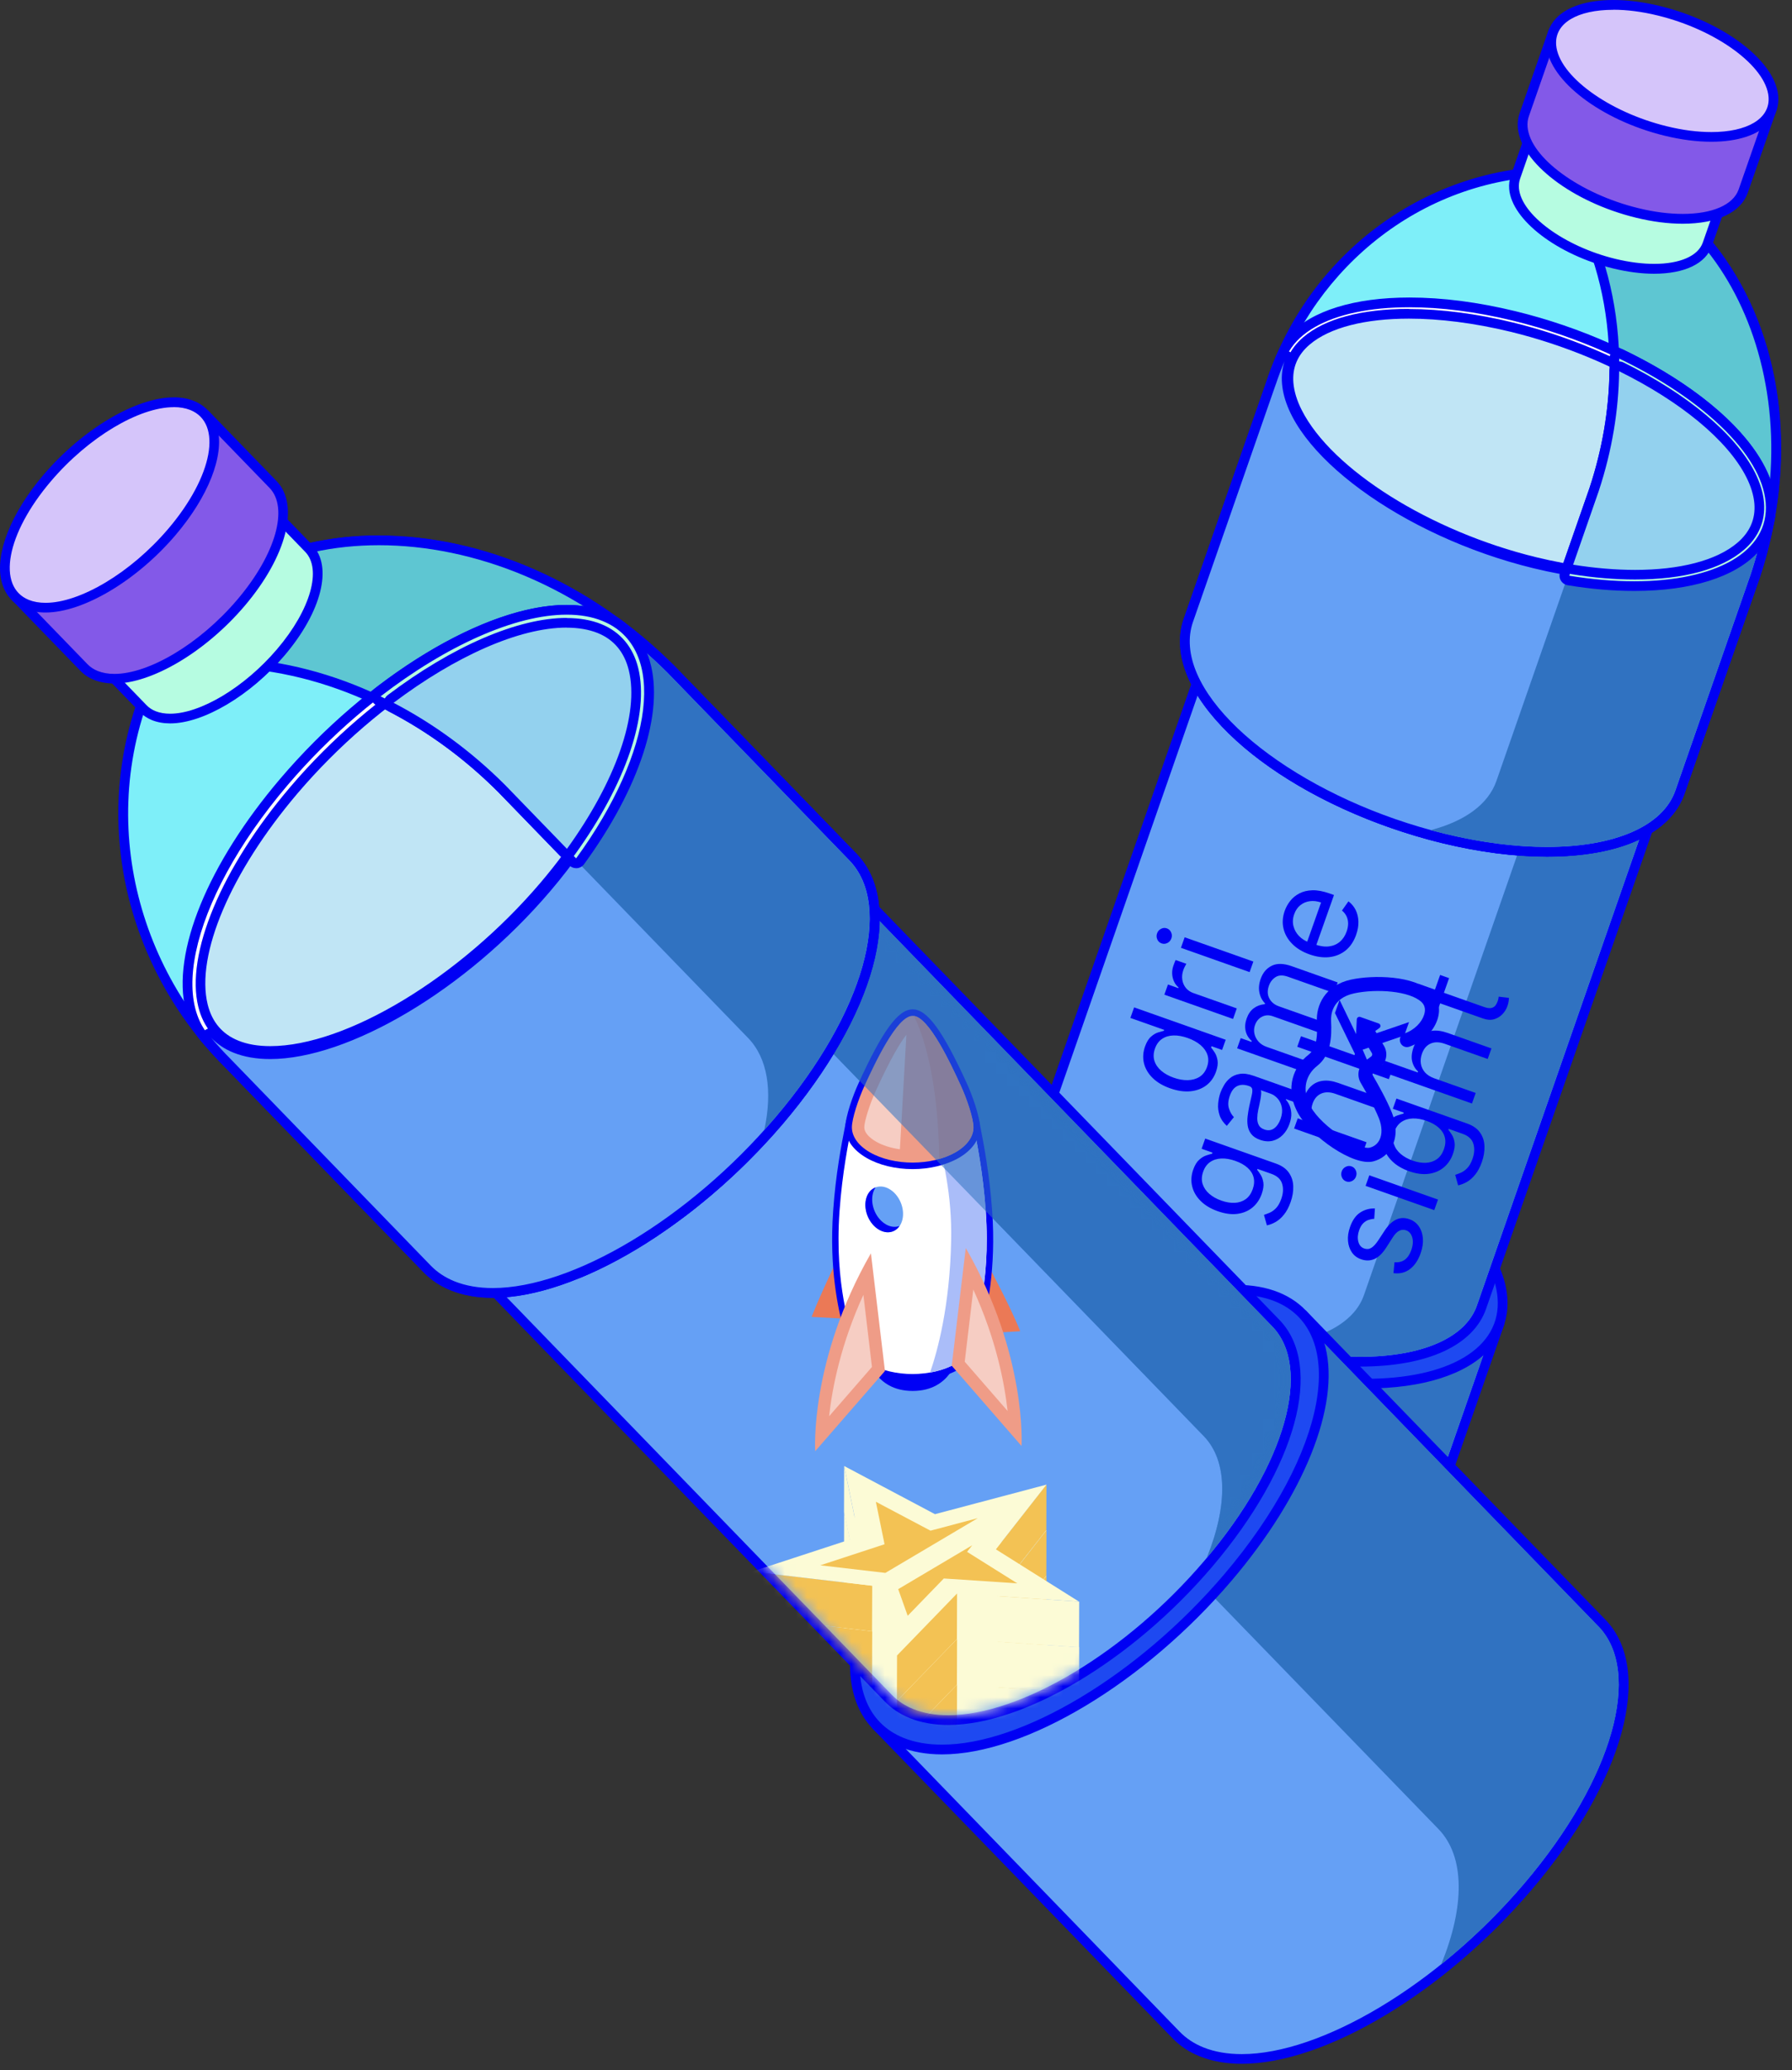 <svg width="161" height="186" viewBox="0 0 161 186" fill="none" xmlns="http://www.w3.org/2000/svg">
<rect x="0" y="0" width="161" height="186" fill="#333333" stroke="none"/>
<path d="M111.569 156.382C108.679 156.382 105.557 155.979 102.277 155.18C90.008 152.191 79.595 144.493 79.064 138.014C78.994 137.168 79.093 136.362 79.35 135.615L90.516 103.554C90.58 103.373 90.749 103.262 90.93 103.262C90.977 103.262 91.029 103.268 91.076 103.286C91.304 103.367 91.426 103.613 91.344 103.846C91.123 104.476 91.047 105.159 91.105 105.883C91.607 112.017 101.722 119.366 113.652 122.272C116.862 123.055 119.915 123.451 122.734 123.451C128.664 123.451 132.826 121.665 133.87 118.683L134.699 118.969L123.534 151.03C122.366 154.386 117.895 156.388 111.574 156.388L111.569 156.382Z" fill="#65A0F5"/>
<path d="M90.936 103.694C90.697 104.371 90.609 105.113 90.673 105.912C91.193 112.228 101.436 119.739 113.553 122.693C116.868 123.498 119.979 123.883 122.74 123.883C128.798 123.883 133.164 122.045 134.291 118.817L123.125 150.878C121.999 154.106 117.633 155.944 111.574 155.944C108.814 155.944 105.703 155.565 102.387 154.754C90.27 151.806 80.027 144.288 79.508 137.973C79.443 137.174 79.537 136.432 79.77 135.755L90.936 103.694ZM90.107 103.403L78.941 135.463C78.661 136.269 78.556 137.133 78.632 138.043C79.187 144.808 89.529 152.518 102.177 155.6C105.487 156.405 108.644 156.814 111.574 156.814C118.088 156.814 122.716 154.701 123.948 151.164L135.102 119.144C135.143 119.039 135.166 118.928 135.166 118.811C135.166 118.327 134.775 117.936 134.291 117.936C133.9 117.936 133.573 118.187 133.456 118.543C132.47 121.333 128.466 123.002 122.74 123.002C119.956 123.002 116.932 122.611 113.757 121.835C102.195 119.021 92.021 111.691 91.543 105.836C91.49 105.177 91.56 104.547 91.759 103.98L90.93 103.694L90.101 103.408L90.107 103.403Z" fill="#0000F4"/>
<path d="M123.119 150.878L134.285 118.817C132.65 123.516 124.135 125.273 113.547 122.693C112.94 122.547 112.339 122.383 111.743 122.214L103.181 146.792C102.195 149.629 98.693 151.392 93.749 151.777C96.428 152.997 99.341 154.024 102.376 154.759C112.958 157.339 121.473 155.582 123.113 150.884L123.119 150.878Z" fill="#3072C1"/>
<path d="M122.74 124.315C119.851 124.315 116.722 123.913 113.448 123.113C101.179 120.125 90.766 112.426 90.235 105.947C90.095 104.261 90.603 102.784 91.735 101.552C93.732 99.387 97.549 98.19 102.487 98.19C105.376 98.19 108.504 98.593 111.779 99.393C124.047 102.381 134.46 110.086 134.991 116.564C135.131 118.251 134.623 119.728 133.491 120.959C131.495 123.125 127.678 124.321 122.74 124.321V124.315Z" fill="#1E49F1"/>
<path d="M102.481 98.628C105.241 98.628 108.352 99.007 111.668 99.819C123.785 102.766 134.028 110.284 134.547 116.599C134.927 121.187 130.065 123.883 122.734 123.883C119.973 123.883 116.862 123.504 113.547 122.693C101.43 119.745 91.187 112.228 90.667 105.912C90.288 101.325 95.15 98.628 102.481 98.628ZM102.481 97.753C97.42 97.753 93.492 98.996 91.409 101.255C90.206 102.562 89.646 104.196 89.792 105.982C90.346 112.747 100.689 120.457 113.337 123.539C116.646 124.345 119.804 124.753 122.734 124.753C127.794 124.753 131.722 123.51 133.806 121.251C135.008 119.944 135.569 118.309 135.417 116.523C134.863 109.759 124.52 102.043 111.872 98.967C108.562 98.161 105.405 97.753 102.481 97.753Z" fill="#0000F4"/>
<path d="M122.191 122.343C119.559 122.343 116.716 121.975 113.734 121.251C102.574 118.531 93.095 111.516 92.611 105.615C92.547 104.838 92.634 104.103 92.874 103.42L109.251 56.394L110.08 56.68C109.882 57.246 109.812 57.865 109.864 58.519C110.319 64.075 119.5 70.74 130.322 73.379C133.234 74.085 136.007 74.447 138.569 74.447C143.939 74.447 147.709 72.836 148.649 70.139L149.478 70.425L133.1 117.451C132.032 120.516 127.952 122.348 122.191 122.348V122.343Z" fill="#65A0F5"/>
<path d="M109.672 56.534C109.456 57.153 109.374 57.824 109.432 58.553C109.905 64.291 119.215 71.12 130.223 73.799C133.234 74.534 136.065 74.879 138.575 74.879C144.079 74.879 148.048 73.209 149.069 70.274L132.691 117.3C131.67 120.23 127.701 121.905 122.197 121.905C119.687 121.905 116.862 121.555 113.845 120.825C102.837 118.146 93.527 111.317 93.055 105.58C92.996 104.856 93.078 104.179 93.294 103.56L109.672 56.534ZM108.843 56.248L92.465 103.274C92.208 104.015 92.109 104.815 92.179 105.65C92.687 111.831 102.113 118.87 113.635 121.677C116.646 122.413 119.53 122.786 122.191 122.786C128.238 122.786 132.365 120.895 133.514 117.597L149.88 70.618C149.921 70.513 149.945 70.402 149.945 70.285C149.945 69.818 149.583 69.439 149.127 69.41C149.11 69.41 149.087 69.41 149.069 69.41C149.017 69.41 148.964 69.41 148.912 69.421C148.789 69.445 148.672 69.491 148.567 69.561C148.462 69.637 148.369 69.731 148.305 69.853C148.275 69.906 148.252 69.958 148.234 70.011C147.347 72.515 143.74 74.009 138.575 74.009C136.048 74.009 133.31 73.653 130.433 72.953C119.962 70.402 110.74 63.777 110.308 58.483C110.261 57.894 110.325 57.334 110.5 56.826L109.672 56.54L108.843 56.254V56.248Z" fill="#0000F4"/>
<path d="M137.005 74.838L122.541 116.366C121.648 118.922 118.52 120.516 114.084 120.883C123.592 123.142 131.215 121.537 132.685 117.305L149.063 70.279C147.948 73.484 143.314 75.182 136.999 74.838H137.005Z" fill="#3072C1"/>
<path d="M138.972 76.531C136.082 76.531 132.954 76.128 129.685 75.328C117.417 72.34 107.004 64.641 106.473 58.157C106.403 57.31 106.502 56.505 106.759 55.758C106.759 55.758 114.207 34.372 114.212 34.366C117.989 22.997 128.39 15.362 140.116 15.362C140.489 15.362 140.863 15.368 141.242 15.386C146.332 15.59 151.217 18.555 154.655 23.522C159.902 31.098 161.046 41.645 157.707 51.725L150.931 71.172C149.764 74.528 145.293 76.531 138.972 76.531Z" fill="#7EEFF9"/>
<path d="M140.11 15.8C140.477 15.8 140.845 15.806 141.219 15.823C153.68 16.325 163.34 33.292 157.287 51.584L150.516 71.026C149.39 74.254 145.024 76.093 138.972 76.093C136.211 76.093 133.1 75.713 129.785 74.902C117.668 71.949 107.424 64.437 106.905 58.122C106.841 57.322 106.934 56.581 107.167 55.904L114.615 34.53C114.615 34.53 114.615 34.536 114.615 34.541C118.105 23.989 127.899 15.8 140.11 15.8ZM140.11 14.924C128.203 14.924 117.633 22.681 113.792 34.226V34.238L106.344 55.612C106.064 56.417 105.959 57.281 106.035 58.192C106.59 64.956 116.932 72.672 129.58 75.748C132.89 76.554 136.047 76.962 138.972 76.962C145.584 76.962 150.09 74.902 151.345 71.312L158.116 51.87C161.495 41.645 160.334 30.958 155.011 23.265C151.497 18.187 146.483 15.152 141.254 14.942C140.874 14.924 140.489 14.918 140.11 14.918V14.924Z" fill="#0000F4"/>
<path d="M138.972 76.531C136.082 76.531 132.954 76.128 129.685 75.328C129.271 75.229 128.857 75.118 128.448 75.007L128.057 74.896C127.777 74.82 127.497 74.739 127.217 74.657L126.773 74.517C126.51 74.435 126.254 74.353 125.997 74.272L125.553 74.126C125.29 74.038 125.028 73.945 124.771 73.851L124.368 73.706C124.076 73.6 123.79 73.49 123.504 73.379L123.207 73.262C122.407 72.947 121.631 72.614 120.89 72.27C120.493 72.083 120.137 71.914 119.781 71.744L119.611 71.663C119.302 71.505 118.993 71.353 118.689 71.19L118.508 71.091C118.205 70.927 117.901 70.764 117.604 70.595L117.463 70.519C117.131 70.332 116.804 70.139 116.477 69.941C114.749 68.896 113.197 67.781 111.854 66.626C111.697 66.491 111.656 66.258 111.761 66.077C111.843 65.937 111.989 65.855 112.14 65.855C112.187 65.855 112.234 65.861 112.281 65.879C113.605 66.322 114.936 66.707 116.232 67.028C119.436 67.811 122.495 68.207 125.314 68.207C131.244 68.207 135.405 66.421 136.444 63.439L143.215 43.997C146.507 34.045 145.234 23.335 139.9 16.068C139.8 15.934 139.789 15.759 139.865 15.613C139.941 15.467 140.092 15.374 140.256 15.374C140.583 15.374 140.909 15.374 141.236 15.391C146.326 15.596 151.211 18.561 154.649 23.528C159.896 31.104 161.04 41.651 157.702 51.73L150.925 71.178C149.758 74.534 145.287 76.536 138.966 76.536L138.972 76.531Z" fill="#5EC6D2"/>
<path d="M140.256 15.806C140.577 15.806 140.898 15.806 141.219 15.823C153.68 16.325 163.34 33.292 157.287 51.584L150.517 71.026C149.39 74.254 145.024 76.093 138.972 76.093C136.211 76.093 133.1 75.713 129.785 74.902C129.37 74.803 128.962 74.698 128.559 74.587C128.431 74.552 128.302 74.511 128.168 74.476C127.888 74.4 127.614 74.318 127.339 74.237C127.193 74.19 127.042 74.143 126.896 74.102C126.639 74.021 126.382 73.939 126.125 73.857C125.979 73.811 125.833 73.758 125.687 73.711C125.425 73.624 125.168 73.53 124.911 73.443C124.777 73.396 124.649 73.35 124.514 73.297C124.228 73.192 123.942 73.081 123.662 72.976C123.563 72.935 123.464 72.9 123.364 72.859C122.582 72.55 121.818 72.223 121.071 71.879C121.059 71.873 121.047 71.867 121.03 71.861C120.674 71.698 120.324 71.528 119.973 71.359C119.915 71.33 119.862 71.301 119.804 71.272C119.495 71.12 119.191 70.962 118.894 70.805C118.835 70.775 118.771 70.74 118.713 70.711C118.409 70.548 118.111 70.385 117.814 70.221C117.767 70.198 117.726 70.168 117.68 70.145C117.347 69.958 117.026 69.766 116.705 69.573C116.705 69.573 116.699 69.573 116.693 69.567C114.995 68.54 113.465 67.443 112.141 66.299C113.442 66.737 114.773 67.128 116.127 67.454C119.442 68.26 122.553 68.645 125.314 68.645C131.367 68.645 135.738 66.807 136.859 63.579L143.629 44.137C147.277 33.1 145.205 22.553 140.25 15.806M140.256 14.93C139.929 14.93 139.625 15.117 139.474 15.409C139.322 15.707 139.351 16.057 139.55 16.325C144.808 23.487 146.052 34.039 142.801 43.868L136.036 63.299C135.061 66.1 131.051 67.775 125.32 67.775C122.536 67.775 119.512 67.384 116.343 66.614C115.059 66.299 113.74 65.919 112.427 65.476C112.333 65.447 112.24 65.429 112.146 65.429C111.837 65.429 111.545 65.593 111.388 65.873C111.177 66.235 111.259 66.696 111.574 66.97C112.934 68.143 114.504 69.275 116.244 70.326C116.582 70.53 116.915 70.723 117.248 70.916L117.347 70.968L117.388 70.992C117.685 71.161 117.995 71.324 118.304 71.493L118.339 71.511L118.485 71.587C118.788 71.75 119.104 71.908 119.413 72.06L119.483 72.095L119.588 72.147C119.944 72.322 120.3 72.492 120.662 72.661L120.703 72.678C121.456 73.023 122.244 73.361 123.043 73.676L123.23 73.752L123.341 73.793C123.627 73.904 123.919 74.015 124.211 74.12C124.322 74.161 124.438 74.202 124.549 74.243L124.613 74.266C124.876 74.359 125.139 74.453 125.401 74.54C125.553 74.593 125.699 74.639 125.851 74.692C126.108 74.779 126.37 74.861 126.633 74.943L126.732 74.972C126.849 75.007 126.966 75.042 127.082 75.083C127.363 75.165 127.643 75.246 127.929 75.328L128.069 75.369C128.151 75.392 128.238 75.416 128.32 75.439C128.734 75.55 129.149 75.661 129.569 75.76C132.878 76.566 136.036 76.974 138.96 76.974C145.573 76.974 150.079 74.914 151.334 71.324L158.104 51.882C161.484 41.656 160.322 30.969 154.999 23.277C151.486 18.199 146.472 15.164 141.242 14.954C140.909 14.942 140.577 14.936 140.244 14.936L140.256 14.93Z" fill="#0000F4"/>
<path d="M146.828 52.664C143.956 52.664 140.874 52.267 137.67 51.491C125.758 48.59 115.257 40.816 114.738 34.512C114.609 32.931 115.082 31.541 116.145 30.392C118.059 28.314 121.777 27.176 126.621 27.176C129.551 27.176 132.726 27.584 136.048 28.395C148.229 31.36 158.554 38.872 159.073 45.135C159.202 46.728 158.717 48.141 157.632 49.32C155.641 51.48 151.807 52.67 146.828 52.67V52.664Z" fill="white"/>
<path d="M126.627 27.608C129.429 27.608 132.598 27.998 135.948 28.816C147.738 31.687 158.133 39.018 158.641 45.164C159.009 49.623 154.071 52.227 146.834 52.227C144.09 52.227 141.02 51.853 137.781 51.065C126.003 48.199 115.689 40.623 115.181 34.477C114.82 30.082 119.576 27.608 126.627 27.608ZM126.627 26.732C121.66 26.732 117.825 27.928 115.829 30.094C114.697 31.325 114.172 32.866 114.312 34.547C114.855 41.131 125.291 48.923 137.577 51.917C140.81 52.705 143.927 53.102 146.834 53.102C151.935 53.102 155.886 51.865 157.958 49.612C159.114 48.357 159.657 46.793 159.517 45.094C159.254 41.878 156.598 38.312 152.04 35.049C147.645 31.903 142.007 29.388 136.158 27.963C132.802 27.146 129.598 26.732 126.633 26.732H126.627Z" fill="#0000F4"/>
<path d="M146.886 51.643C144.114 51.643 141.014 51.246 137.915 50.487C128.279 48.141 119.296 42.479 116.553 37.016C116.098 36.111 115.835 35.236 115.765 34.419C115.642 32.919 116.185 31.641 117.376 30.619C119.214 29.049 122.489 28.18 126.586 28.18C129.417 28.18 132.604 28.594 135.808 29.37C145.579 31.752 154.614 37.343 157.293 42.672C157.731 43.547 157.988 44.4 158.058 45.199C158.18 46.723 157.62 48.03 156.388 49.081C154.462 50.727 151.089 51.637 146.892 51.637L146.886 51.643Z" fill="#C0E5F5"/>
<path d="M126.586 28.629C129.341 28.629 132.452 29.02 135.709 29.808C145.363 32.16 154.275 37.658 156.902 42.882C157.316 43.705 157.556 44.505 157.62 45.246C157.731 46.623 157.223 47.802 156.102 48.76C154.211 50.376 150.908 51.205 146.886 51.205C144.184 51.205 141.16 50.832 138.02 50.067C128.501 47.75 119.635 42.182 116.944 36.829C116.512 35.977 116.267 35.154 116.203 34.39C116.092 33.036 116.582 31.88 117.662 30.964C119.465 29.423 122.658 28.629 126.592 28.629M126.586 27.753C122.32 27.753 119.039 28.635 117.09 30.298C115.806 31.395 115.193 32.837 115.327 34.466C115.397 35.341 115.677 36.269 116.162 37.226C118.958 42.789 128.063 48.55 137.816 50.925C140.944 51.69 144.085 52.092 146.892 52.092C151.194 52.092 154.666 51.147 156.674 49.437C157.999 48.304 158.63 46.834 158.495 45.188C158.425 44.33 158.151 43.425 157.69 42.503C154.958 37.069 145.8 31.378 135.919 28.973C132.68 28.185 129.458 27.765 126.592 27.765L126.586 27.753Z" fill="#0000F4"/>
<path d="M138.972 76.531C136.082 76.531 132.954 76.128 129.685 75.328C117.417 72.34 107.004 64.641 106.473 58.157C106.403 57.31 106.502 56.505 106.759 55.758C106.759 55.758 114.207 34.372 114.212 34.366C114.446 33.654 114.726 32.925 115.041 32.195C115.111 32.032 115.275 31.927 115.444 31.927C115.497 31.927 115.549 31.938 115.602 31.956C115.823 32.043 115.934 32.288 115.853 32.51C115.642 33.106 115.561 33.748 115.619 34.431C116.109 40.39 126.306 47.808 137.886 50.627C141.02 51.392 144.026 51.777 146.828 51.777C153.487 51.777 157.847 49.594 158.198 46.086C158.209 45.952 158.285 45.835 158.396 45.76C158.466 45.713 158.548 45.69 158.63 45.69C158.676 45.69 158.729 45.695 158.775 45.713C158.98 45.783 159.114 45.993 159.079 46.203C158.764 48.071 158.303 49.927 157.713 51.713L150.937 71.161C149.769 74.517 145.299 76.519 138.977 76.519L138.972 76.531Z" fill="#65A0F5"/>
<path d="M115.438 32.37C115.21 33.012 115.117 33.713 115.181 34.471C115.689 40.617 126.002 48.193 137.781 51.059C141.02 51.847 144.09 52.221 146.828 52.221C153.522 52.221 158.244 49.991 158.629 46.133H158.647C158.343 47.931 157.9 49.752 157.293 51.584L150.522 71.026C149.396 74.254 145.03 76.093 138.977 76.093C136.217 76.093 133.106 75.713 129.79 74.902C117.673 71.949 107.43 64.437 106.911 58.122C106.846 57.322 106.94 56.581 107.173 55.904L114.621 34.53C114.621 34.53 114.621 34.536 114.621 34.541C114.866 33.806 115.14 33.082 115.444 32.37M115.438 31.495C115.1 31.495 114.773 31.693 114.633 32.026C114.317 32.767 114.037 33.508 113.792 34.226V34.238L106.344 55.612C106.064 56.417 105.959 57.281 106.035 58.192C106.59 64.956 116.932 72.672 129.58 75.748C132.89 76.554 136.047 76.962 138.972 76.962C145.584 76.962 150.09 74.902 151.345 71.312L158.116 51.87C158.717 50.05 159.184 48.176 159.505 46.279C159.575 45.853 159.33 45.438 158.915 45.304C158.822 45.275 158.729 45.258 158.635 45.258C158.466 45.258 158.303 45.304 158.157 45.398C157.935 45.544 157.783 45.777 157.754 46.045C157.433 49.267 153.143 51.345 146.822 51.345C144.055 51.345 141.079 50.96 137.979 50.207C126.761 47.475 116.518 40.086 116.045 34.395C115.993 33.777 116.063 33.193 116.255 32.656C116.413 32.213 116.191 31.722 115.747 31.547C115.642 31.506 115.537 31.489 115.426 31.489L115.438 31.495Z" fill="#0000F4"/>
<path d="M158.566 47.009C158.566 47.009 158.513 47.009 158.484 47.003C158.244 46.956 158.093 46.734 158.134 46.495L158.145 46.431C158.163 46.32 158.18 46.209 158.192 46.098C158.204 45.964 158.28 45.847 158.39 45.771C158.46 45.724 158.542 45.701 158.624 45.701C158.671 45.701 158.723 45.707 158.77 45.724C158.974 45.795 159.108 46.005 159.073 46.215C159.062 46.302 158.992 46.653 158.992 46.653C158.951 46.863 158.77 47.009 158.56 47.009H158.566Z" fill="white"/>
<path d="M158.63 46.133H158.647C158.63 46.256 158.6 46.372 158.583 46.495C158.606 46.378 158.624 46.256 158.635 46.133M158.577 46.495C158.577 46.495 158.565 46.542 158.565 46.565C158.565 46.542 158.577 46.518 158.577 46.495ZM158.635 45.263C158.466 45.263 158.303 45.31 158.157 45.404C157.935 45.549 157.783 45.783 157.754 46.051C157.742 46.151 157.731 46.244 157.713 46.343L157.702 46.419C157.614 46.892 157.929 47.347 158.402 47.435C158.455 47.446 158.507 47.452 158.565 47.452C158.98 47.452 159.342 47.16 159.423 46.74L159.435 46.664L159.453 46.559C159.47 46.472 159.488 46.378 159.505 46.291C159.575 45.865 159.33 45.45 158.916 45.316C158.822 45.287 158.729 45.269 158.635 45.269V45.263Z" fill="#0000F4"/>
<path d="M158.56 46.571C158.56 46.571 158.56 46.588 158.56 46.594C158.56 46.583 158.56 46.577 158.56 46.571ZM158.56 46.594C158.56 46.594 158.548 46.647 158.548 46.67C158.548 46.647 158.56 46.617 158.56 46.594ZM158.56 45.695C158.145 45.695 157.777 45.987 157.702 46.407C157.702 46.407 157.702 46.425 157.702 46.437V46.466L157.684 46.518C157.596 46.991 157.906 47.441 158.373 47.534C158.431 47.546 158.489 47.551 158.542 47.551C158.945 47.551 159.312 47.271 159.4 46.857C159.406 46.828 159.412 46.793 159.418 46.763C159.418 46.758 159.418 46.734 159.418 46.734C159.505 46.261 159.19 45.806 158.717 45.719C158.665 45.707 158.612 45.701 158.56 45.701V45.695Z" fill="#0000F4"/>
<path d="M150.517 71.032L157.287 51.59C157.836 49.939 158.238 48.293 158.542 46.676C157.573 51.228 150.213 53.277 140.874 51.707L134.442 70.174C133.707 72.275 131.594 73.787 128.536 74.587C128.95 74.698 129.364 74.809 129.785 74.908C140.367 77.488 148.876 75.731 150.517 71.032Z" fill="#3072C1"/>
<path d="M146.828 52.664C144.954 52.664 142.97 52.495 140.921 52.157C140.793 52.133 140.682 52.057 140.618 51.946C140.554 51.836 140.536 51.701 140.583 51.579L143.221 43.997C144.505 40.11 145.118 36.147 145.042 32.224C145.042 32.072 145.112 31.927 145.24 31.845C145.31 31.798 145.392 31.775 145.48 31.775C145.544 31.775 145.608 31.787 145.667 31.816C153.575 35.615 158.717 40.717 159.079 45.117C159.208 46.711 158.723 48.123 157.638 49.302C155.647 51.462 151.813 52.653 146.834 52.653L146.828 52.664Z" fill="#B6FCE1"/>
<path d="M145.474 32.218C152.851 35.761 158.274 40.769 158.635 45.164C159.003 49.623 154.065 52.227 146.828 52.227C145.013 52.227 143.052 52.063 140.991 51.725L143.629 44.143C144.984 40.045 145.55 36.012 145.474 32.218ZM145.474 31.343C145.31 31.343 145.141 31.39 145.001 31.483C144.744 31.646 144.592 31.932 144.598 32.236C144.68 36.106 144.073 40.016 142.801 43.868L140.162 51.433C140.075 51.678 140.104 51.946 140.238 52.168C140.373 52.39 140.594 52.542 140.851 52.583C142.923 52.927 144.937 53.096 146.828 53.096C151.929 53.096 155.881 51.859 157.953 49.606C159.108 48.351 159.651 46.787 159.511 45.088C159.137 40.53 153.902 35.294 145.853 31.425C145.731 31.366 145.602 31.337 145.474 31.337V31.343Z" fill="#0000F4"/>
<path d="M146.898 51.643C145.118 51.643 143.227 51.485 141.266 51.17C141.137 51.147 141.026 51.071 140.962 50.96C140.898 50.849 140.88 50.715 140.927 50.592L143.221 43.997C144.376 40.495 144.989 36.917 145.036 33.351C145.036 33.199 145.118 33.059 145.246 32.983C145.316 32.942 145.398 32.919 145.474 32.919C145.538 32.919 145.608 32.936 145.666 32.965C151.363 35.773 155.6 39.316 157.293 42.684C157.731 43.559 157.988 44.411 158.058 45.211C158.18 46.734 157.62 48.042 156.388 49.092C154.462 50.738 151.094 51.643 146.898 51.643Z" fill="#93D1EE"/>
<path d="M145.474 33.357C150.902 36.036 155.209 39.514 156.902 42.882C157.316 43.705 157.556 44.505 157.62 45.246C157.731 46.623 157.223 47.802 156.102 48.76C154.211 50.376 150.913 51.205 146.898 51.205C145.158 51.205 143.285 51.048 141.335 50.738L143.629 44.143C144.849 40.454 145.427 36.818 145.468 33.362M145.474 32.481C145.316 32.481 145.159 32.522 145.018 32.609C144.762 32.767 144.604 33.041 144.598 33.345C144.551 36.864 143.944 40.401 142.8 43.863L140.507 50.441C140.419 50.686 140.448 50.954 140.583 51.176C140.717 51.398 140.939 51.55 141.195 51.59C143.174 51.911 145.094 52.069 146.898 52.069C151.258 52.069 154.637 51.153 156.668 49.413C157.993 48.281 158.624 46.81 158.489 45.164C158.419 44.306 158.145 43.401 157.684 42.479C155.951 39.03 151.637 35.417 145.859 32.563C145.736 32.504 145.602 32.475 145.474 32.475V32.481Z" fill="#0000F4"/>
<path d="M148.608 24.146C147.493 24.146 146.285 23.989 145.024 23.685C140.197 22.506 136.246 19.547 136.03 16.944C136.001 16.588 136.042 16.244 136.152 15.922L138.388 9.508L139.217 9.794C139.147 9.998 139.117 10.22 139.141 10.454C139.322 12.631 143.133 15.362 147.47 16.419C148.666 16.71 149.799 16.856 150.849 16.856C152.974 16.856 154.45 16.249 154.806 15.234C154.871 15.053 155.04 14.942 155.221 14.942C155.268 14.942 155.32 14.948 155.367 14.965C155.594 15.047 155.717 15.292 155.635 15.526L153.4 21.94C152.91 23.347 151.164 24.152 148.614 24.152L148.608 24.146Z" fill="#B6FCE1"/>
<path d="M138.802 9.654C138.715 9.911 138.68 10.191 138.703 10.494C138.902 12.887 142.783 15.73 147.365 16.845C148.62 17.148 149.799 17.294 150.849 17.294C153.143 17.294 154.795 16.599 155.221 15.38L152.985 21.794C152.559 23.014 150.908 23.709 148.614 23.709C147.569 23.709 146.39 23.563 145.129 23.259C140.547 22.144 136.666 19.296 136.468 16.909C136.444 16.605 136.479 16.325 136.567 16.068L138.802 9.654ZM138.802 8.778C138.44 8.778 138.102 9.006 137.974 9.368L135.738 15.782C135.61 16.162 135.557 16.564 135.592 16.985C135.82 19.763 139.917 22.897 144.919 24.117C146.215 24.432 147.458 24.596 148.608 24.596C151.357 24.596 153.254 23.685 153.808 22.092L156.026 15.724C156.067 15.619 156.091 15.508 156.091 15.391C156.091 14.924 155.729 14.545 155.273 14.516C155.256 14.516 155.233 14.516 155.215 14.516C155.163 14.516 155.11 14.516 155.057 14.533C154.929 14.557 154.818 14.603 154.713 14.679C154.608 14.755 154.515 14.848 154.45 14.965C154.421 15.012 154.398 15.065 154.38 15.123C154.089 15.922 152.699 16.436 150.838 16.436C149.828 16.436 148.725 16.29 147.563 16.01C143.028 14.907 139.713 12.187 139.567 10.436C139.555 10.261 139.567 10.103 139.619 9.957C139.777 9.502 139.538 9 139.082 8.843C138.989 8.808 138.89 8.796 138.796 8.796L138.802 8.778Z" fill="#0000F4"/>
<path d="M151.194 19.658C149.915 19.658 148.538 19.477 147.09 19.127C141.569 17.784 137.051 14.405 136.812 11.44C136.777 11.037 136.824 10.652 136.952 10.296L139.52 2.93C139.584 2.749 139.754 2.638 139.935 2.638C139.981 2.638 140.034 2.644 140.081 2.662C140.308 2.743 140.431 2.988 140.349 3.216C140.267 3.455 140.232 3.724 140.256 4.004C140.466 6.531 144.867 9.695 149.869 10.915C151.246 11.247 152.554 11.422 153.762 11.422C156.231 11.422 157.952 10.71 158.373 9.514C158.437 9.333 158.606 9.222 158.787 9.222C158.834 9.222 158.886 9.228 158.933 9.245C159.161 9.327 159.283 9.572 159.202 9.806L156.633 17.172C156.079 18.759 154.1 19.67 151.199 19.67L151.194 19.658Z" fill="#8359E8"/>
<path d="M139.929 3.076C139.824 3.374 139.783 3.695 139.812 4.039C140.04 6.788 144.493 10.057 149.758 11.335C151.199 11.685 152.553 11.854 153.756 11.854C156.388 11.854 158.291 11.055 158.775 9.654L156.207 17.02C155.717 18.421 153.82 19.22 151.188 19.22C149.985 19.22 148.631 19.057 147.19 18.701C141.925 17.417 137.466 14.148 137.244 11.405C137.215 11.055 137.256 10.734 137.361 10.442L139.929 3.076ZM139.929 2.2C139.567 2.2 139.228 2.428 139.1 2.79L136.532 10.156C136.386 10.57 136.333 11.02 136.368 11.481C136.625 14.621 141.289 18.17 146.979 19.559C148.456 19.921 149.874 20.102 151.182 20.102C154.281 20.102 156.412 19.086 157.03 17.312L159.581 9.992C159.622 9.887 159.645 9.776 159.645 9.66C159.645 9.175 159.254 8.784 158.77 8.784C158.378 8.784 158.052 9.035 157.935 9.385C157.579 10.372 155.974 10.985 153.744 10.985C152.571 10.985 151.299 10.821 149.956 10.494C144.616 9.193 140.845 6.076 140.676 3.975C140.658 3.759 140.676 3.555 140.746 3.368C140.903 2.913 140.664 2.411 140.209 2.253C140.116 2.218 140.016 2.206 139.923 2.206L139.929 2.2Z" fill="#0000F4"/>
<path d="M153.756 12.298C152.478 12.298 151.1 12.117 149.659 11.767C144.137 10.424 139.619 7.045 139.38 4.08C139.316 3.286 139.561 2.562 140.098 1.979C141.014 0.986 142.736 0.438 144.954 0.438C146.232 0.438 147.61 0.619 149.051 0.969C154.573 2.317 159.091 5.691 159.336 8.656C159.4 9.45 159.155 10.173 158.618 10.757C157.701 11.749 155.98 12.298 153.762 12.298H153.756Z" fill="#D5C5FA"/>
<path d="M144.948 0.875C146.151 0.875 147.499 1.039 148.941 1.395C154.211 2.679 158.665 5.948 158.892 8.697C159.056 10.693 156.943 11.866 153.756 11.866C152.553 11.866 151.199 11.703 149.758 11.347C144.493 10.062 140.034 6.794 139.812 4.051C139.649 2.055 141.761 0.881 144.948 0.881M144.948 -1.42868e-06C142.608 -1.42868e-06 140.769 0.595 139.771 1.681C139.152 2.352 138.867 3.193 138.942 4.115C139.199 7.255 143.863 10.804 149.553 12.193C151.03 12.555 152.448 12.736 153.756 12.736C156.096 12.736 157.935 12.14 158.933 11.055C159.552 10.383 159.838 9.543 159.762 8.621C159.505 5.481 154.841 1.932 149.145 0.543C147.668 0.181 146.256 -1.42868e-06 144.948 -1.42868e-06Z" fill="#0000F4"/>
<path d="M121.38 88.017C118.998 88.537 118.24 90.369 118.315 91.787C118.38 92.978 118.333 94.169 117.545 94.782C116.313 95.739 115.339 97.694 116.635 100.046C117.79 102.136 121.607 104.809 123.382 104.348C124.129 104.155 124.724 103.677 125.069 102.994C125.5 102.142 125.495 101.068 125.057 99.982C124.59 98.821 123.784 97.391 123.347 96.644C123.288 96.539 123.312 96.41 123.411 96.34L123.942 95.949C124.561 95.494 124.736 94.642 124.345 93.976L123.557 92.634L123.925 92.371C124.082 92.26 124.047 92.021 123.866 91.957L122.214 91.373C122.068 91.321 121.911 91.426 121.899 91.583L121.812 93.398C121.8 93.597 122.022 93.714 122.185 93.603L122.518 93.369L123.253 94.618C123.318 94.723 123.288 94.858 123.189 94.928L122.658 95.319C122.039 95.774 121.864 96.62 122.249 97.286C122.67 98.004 123.44 99.369 123.878 100.455C124.175 101.19 124.199 101.908 123.936 102.422C123.761 102.772 123.458 103.017 123.067 103.117C122.168 103.35 118.8 101.331 117.749 99.428C116.839 97.782 117.452 96.463 118.327 95.78C119.576 94.805 119.664 93.177 119.588 91.718C119.565 91.251 119.635 89.692 121.654 89.254C123.679 88.817 126.668 89.033 127.724 90.042C128.098 90.398 128.051 90.859 127.946 91.18C127.742 91.84 127.088 92.552 126.177 92.856C125.897 92.949 125.728 93.241 125.775 93.538C125.833 93.924 126.224 94.175 126.598 94.052C127.765 93.655 128.746 92.745 129.125 91.659C129.137 91.63 129.148 91.601 129.154 91.572C129.452 90.644 129.248 89.756 128.6 89.132C127.047 87.638 123.376 87.585 121.386 88.017H121.38Z" fill="#0000F4"/>
<path d="M109.25 96.294C109.068 96.809 108.778 97.217 108.379 97.519C107.977 97.82 107.498 97.997 106.943 98.051C106.385 98.103 105.779 98.014 105.126 97.783C104.477 97.554 103.954 97.244 103.556 96.853C103.158 96.462 102.899 96.023 102.779 95.535C102.66 95.046 102.692 94.542 102.875 94.023C103.017 93.621 103.197 93.327 103.413 93.142C103.627 92.952 103.841 92.826 104.053 92.762C104.264 92.695 104.435 92.646 104.567 92.614L104.595 92.534L101.558 91.46L101.893 90.512L110.121 93.421L109.797 94.337L108.849 94.001L108.809 94.114C108.897 94.223 109.004 94.373 109.13 94.562C109.253 94.75 109.34 94.987 109.389 95.273C109.436 95.557 109.39 95.898 109.25 96.294ZM108.443 95.865C108.578 95.484 108.592 95.128 108.487 94.795C108.379 94.462 108.172 94.164 107.867 93.903C107.559 93.64 107.172 93.427 106.706 93.262C106.245 93.099 105.819 93.023 105.426 93.035C105.03 93.046 104.69 93.148 104.404 93.343C104.116 93.536 103.903 93.826 103.767 94.211C103.625 94.613 103.61 94.984 103.721 95.325C103.831 95.662 104.038 95.96 104.341 96.218C104.643 96.472 105.011 96.676 105.445 96.829C105.884 96.985 106.307 97.059 106.713 97.052C107.118 97.041 107.472 96.941 107.778 96.75C108.081 96.556 108.303 96.261 108.443 95.865ZM110.782 91.552L104.61 89.371L104.934 88.455L105.866 88.784L105.889 88.72C105.624 88.499 105.448 88.208 105.362 87.846C105.276 87.484 105.298 87.119 105.429 86.749C105.453 86.68 105.485 86.593 105.525 86.489C105.565 86.386 105.597 86.308 105.621 86.257L106.585 86.597C106.566 86.627 106.528 86.696 106.471 86.806C106.412 86.912 106.361 87.027 106.316 87.153C106.21 87.453 106.179 87.743 106.221 88.024C106.262 88.3 106.368 88.546 106.539 88.76C106.709 88.971 106.933 89.125 107.212 89.224L111.117 90.604L110.782 91.552ZM112.27 87.343L106.099 85.161L106.434 84.213L112.605 86.395L112.27 87.343ZM105.241 84.315C105.175 84.5 105.056 84.637 104.883 84.727C104.71 84.813 104.536 84.826 104.359 84.763C104.182 84.701 104.054 84.581 103.975 84.406C103.896 84.227 103.89 84.046 103.955 83.861C104.02 83.676 104.139 83.54 104.311 83.454C104.485 83.364 104.66 83.351 104.836 83.413C105.013 83.476 105.141 83.596 105.219 83.775C105.299 83.95 105.306 84.13 105.241 84.315ZM119.062 101.318L122.775 102.631L122.44 103.579L116.268 101.397L116.592 100.481L117.557 100.822L117.585 100.742C117.323 100.486 117.149 100.178 117.063 99.816C116.974 99.453 117.012 99.039 117.177 98.573C117.324 98.155 117.539 97.819 117.822 97.567C118.101 97.313 118.444 97.16 118.851 97.108C119.256 97.055 119.721 97.121 120.246 97.307L124.167 98.693L123.832 99.642L119.975 98.278C119.49 98.107 119.068 98.099 118.708 98.255C118.346 98.41 118.087 98.708 117.932 99.147C117.825 99.45 117.795 99.743 117.842 100.028C117.89 100.31 118.015 100.564 118.219 100.79C118.422 101.015 118.704 101.191 119.062 101.318ZM122.842 95.281L121.663 94.883L121.731 94.69L119.938 91.019L120.352 89.845L122.244 93.75L122.216 93.831L122.842 95.281ZM124.779 96.961L116.551 94.052L116.886 93.104L125.115 96.013L124.779 96.961ZM126.166 93.04L122.26 94.371L121.84 93.463L126.592 91.834L126.166 93.04Z" fill="#0000F4"/>
<path d="M115.952 108.012C115.79 108.47 115.591 108.843 115.357 109.131C115.126 109.42 114.876 109.64 114.608 109.793C114.344 109.943 114.082 110.045 113.822 110.098L113.559 109.155C113.702 109.109 113.869 109.046 114.06 108.966C114.253 108.887 114.444 108.752 114.632 108.563C114.823 108.371 114.984 108.089 115.116 107.717C115.292 107.219 115.317 106.765 115.19 106.356C115.064 105.946 114.743 105.651 114.229 105.469L112.976 105.026L112.947 105.106C113.035 105.216 113.139 105.364 113.26 105.551C113.379 105.735 113.46 105.969 113.505 106.252C113.547 106.533 113.498 106.874 113.356 107.275C113.179 107.774 112.903 108.179 112.528 108.492C112.153 108.803 111.7 108.994 111.168 109.065C110.638 109.133 110.051 109.054 109.408 108.827C108.776 108.603 108.265 108.298 107.875 107.91C107.482 107.521 107.227 107.082 107.11 106.595C106.99 106.107 107.022 105.603 107.206 105.083C107.348 104.682 107.528 104.386 107.745 104.198C107.961 104.006 108.175 103.877 108.388 103.811C108.6 103.741 108.771 103.69 108.903 103.658L108.937 103.562L107.957 103.215L108.281 102.299L114.629 104.544C115.159 104.731 115.548 105.004 115.795 105.362C116.045 105.719 116.177 106.127 116.189 106.587C116.205 107.044 116.126 107.52 115.952 108.012ZM112.549 106.846C112.684 106.465 112.71 106.113 112.629 105.789C112.548 105.465 112.368 105.177 112.089 104.925C111.811 104.673 111.444 104.466 110.989 104.305C110.544 104.148 110.128 104.076 109.74 104.09C109.353 104.104 109.016 104.208 108.731 104.402C108.445 104.596 108.234 104.886 108.098 105.272C107.956 105.674 107.939 106.044 108.048 106.384C108.158 106.721 108.36 107.018 108.656 107.273C108.952 107.525 109.309 107.725 109.727 107.873C110.156 108.024 110.559 108.091 110.935 108.074C111.31 108.053 111.639 107.943 111.92 107.744C112.199 107.542 112.409 107.242 112.549 106.846ZM115.852 100.981C115.714 101.372 115.515 101.7 115.255 101.967C114.992 102.233 114.687 102.41 114.339 102.498C113.989 102.585 113.613 102.557 113.212 102.415C112.858 102.29 112.596 102.119 112.426 101.902C112.253 101.685 112.144 101.437 112.101 101.159C112.057 100.882 112.054 100.592 112.092 100.289C112.128 99.982 112.178 99.679 112.242 99.379C112.326 98.987 112.398 98.67 112.456 98.428C112.513 98.183 112.529 97.996 112.505 97.867C112.482 97.736 112.395 97.643 112.242 97.589L112.21 97.578C111.814 97.438 111.467 97.437 111.171 97.576C110.875 97.713 110.651 98 110.496 98.436C110.336 98.889 110.31 99.279 110.417 99.606C110.524 99.933 110.672 100.189 110.86 100.373L110.221 101.159C109.902 100.866 109.686 100.548 109.572 100.207C109.456 99.861 109.413 99.515 109.443 99.166C109.47 98.815 109.539 98.484 109.649 98.173C109.719 97.975 109.824 97.755 109.963 97.515C110.1 97.272 110.284 97.055 110.514 96.865C110.745 96.672 111.034 96.547 111.383 96.49C111.732 96.432 112.151 96.49 112.642 96.663L116.707 98.101L116.372 99.049L115.537 98.754L115.52 98.802C115.631 98.913 115.736 99.071 115.836 99.275C115.935 99.479 115.995 99.725 116.014 100.012C116.033 100.299 115.979 100.622 115.852 100.981ZM115.052 100.535C115.184 100.16 115.222 99.818 115.166 99.508C115.11 99.197 114.989 98.934 114.803 98.72C114.617 98.504 114.396 98.35 114.138 98.259L113.271 97.953C113.305 98.01 113.318 98.114 113.309 98.265C113.3 98.412 113.278 98.579 113.245 98.766C113.21 98.95 113.174 99.128 113.137 99.302C113.098 99.472 113.067 99.61 113.045 99.717C112.99 99.975 112.96 100.223 112.957 100.463C112.952 100.699 112.997 100.908 113.093 101.09C113.186 101.268 113.354 101.399 113.595 101.484C113.924 101.601 114.217 101.567 114.472 101.383C114.725 101.195 114.918 100.912 115.052 100.535ZM117.319 96.37L111.148 94.189L111.472 93.273L112.436 93.614L112.465 93.533C112.181 93.288 111.998 92.99 111.917 92.639C111.834 92.287 111.863 91.91 112.005 91.509C112.149 91.101 112.361 90.795 112.642 90.59C112.921 90.381 113.252 90.259 113.635 90.223L113.658 90.158C113.395 89.888 113.226 89.561 113.15 89.179C113.071 88.795 113.11 88.383 113.267 87.941C113.462 87.389 113.794 86.999 114.263 86.77C114.73 86.54 115.327 86.554 116.053 86.811L120.183 88.271L119.848 89.219L115.717 87.759C115.262 87.598 114.893 87.607 114.609 87.787C114.325 87.967 114.124 88.226 114.005 88.563C113.851 88.997 113.864 89.38 114.042 89.711C114.217 90.041 114.505 90.277 114.904 90.418L118.921 91.838L118.581 92.803L114.354 91.308C114.003 91.184 113.68 91.198 113.386 91.35C113.088 91.501 112.876 91.756 112.749 92.115C112.662 92.361 112.646 92.615 112.702 92.876C112.758 93.134 112.88 93.37 113.066 93.583C113.251 93.793 113.495 93.952 113.798 94.059L117.654 95.422L117.319 96.37ZM121.839 83.995C121.629 84.59 121.316 85.056 120.901 85.395C120.485 85.73 119.998 85.93 119.441 85.995C118.883 86.057 118.288 85.976 117.656 85.752C117.024 85.529 116.507 85.217 116.107 84.816C115.704 84.412 115.441 83.954 115.318 83.443C115.192 82.929 115.228 82.393 115.425 81.836C115.538 81.515 115.704 81.216 115.922 80.941C116.14 80.665 116.415 80.441 116.747 80.269C117.076 80.097 117.465 80.004 117.912 79.99C118.36 79.977 118.872 80.072 119.448 80.275L119.85 80.417L118.168 85.174L117.348 84.884L118.689 81.092C118.341 80.969 118.006 80.928 117.683 80.971C117.362 81.011 117.077 81.13 116.829 81.329C116.582 81.525 116.398 81.794 116.277 82.137C116.143 82.515 116.121 82.875 116.211 83.217C116.299 83.555 116.466 83.851 116.711 84.103C116.957 84.356 117.249 84.542 117.589 84.662L118.136 84.856C118.602 85.02 119.025 85.08 119.406 85.033C119.785 84.984 120.111 84.844 120.382 84.614C120.65 84.384 120.852 84.077 120.987 83.694C121.075 83.445 121.12 83.208 121.121 82.982C121.121 82.753 121.076 82.54 120.986 82.342C120.893 82.144 120.754 81.966 120.568 81.81L121.149 80.985C121.426 81.191 121.642 81.45 121.797 81.761C121.95 82.071 122.032 82.417 122.045 82.798C122.055 83.178 121.987 83.577 121.839 83.995ZM123.527 108.575L123.467 109.512C123.306 109.515 123.14 109.546 122.969 109.603C122.796 109.656 122.635 109.756 122.484 109.901C122.333 110.047 122.209 110.258 122.111 110.533C121.978 110.911 121.953 111.257 122.039 111.57C122.122 111.88 122.296 112.081 122.561 112.175C122.797 112.258 123.013 112.239 123.211 112.115C123.408 111.992 123.616 111.765 123.836 111.433L124.385 110.596C124.714 110.092 125.064 109.753 125.436 109.58C125.805 109.406 126.205 109.395 126.636 109.548C126.99 109.673 127.27 109.886 127.476 110.188C127.684 110.488 127.804 110.847 127.837 111.265C127.87 111.683 127.801 112.132 127.632 112.612C127.409 113.241 127.089 113.714 126.67 114.03C126.251 114.346 125.759 114.466 125.195 114.39L125.288 113.41C125.651 113.442 125.957 113.368 126.208 113.188C126.459 113.006 126.653 112.721 126.791 112.332C126.947 111.89 126.977 111.506 126.881 111.18C126.784 110.851 126.603 110.639 126.338 110.545C126.123 110.469 125.917 110.481 125.72 110.58C125.519 110.678 125.328 110.869 125.146 111.154L124.541 112.098C124.208 112.615 123.853 112.957 123.478 113.123C123.102 113.285 122.7 113.291 122.274 113.14C121.926 113.017 121.653 112.811 121.454 112.52C121.256 112.227 121.141 111.884 121.109 111.49C121.077 111.093 121.138 110.678 121.292 110.244C121.507 109.633 121.811 109.201 122.202 108.947C122.594 108.691 123.035 108.567 123.527 108.575ZM128.86 108.728L122.689 106.547L123.024 105.599L129.195 107.78L128.86 108.728ZM121.831 105.701C121.766 105.886 121.646 106.023 121.473 106.112C121.301 106.199 121.126 106.211 120.949 106.149C120.773 106.086 120.645 105.967 120.565 105.791C120.486 105.613 120.48 105.431 120.545 105.246C120.611 105.062 120.729 104.926 120.902 104.839C121.075 104.75 121.25 104.736 121.427 104.799C121.603 104.861 121.731 104.982 121.81 105.16C121.889 105.336 121.896 105.516 121.831 105.701ZM133.133 104.416C132.971 104.874 132.773 105.247 132.538 105.535C132.307 105.824 132.057 106.044 131.789 106.197C131.525 106.347 131.263 106.449 131.003 106.502L130.74 105.559C130.883 105.513 131.05 105.45 131.241 105.37C131.434 105.291 131.625 105.156 131.813 104.967C132.004 104.775 132.165 104.493 132.297 104.121C132.473 103.623 132.498 103.169 132.371 102.76C132.245 102.35 131.925 102.055 131.41 101.873L130.157 101.43L130.128 101.51C130.216 101.619 130.321 101.768 130.441 101.955C130.56 102.139 130.642 102.372 130.686 102.656C130.728 102.936 130.679 103.277 130.537 103.679C130.361 104.177 130.085 104.583 129.709 104.896C129.334 105.207 128.881 105.397 128.349 105.469C127.819 105.537 127.232 105.458 126.589 105.231C125.957 105.007 125.446 104.701 125.056 104.313C124.663 103.924 124.408 103.486 124.291 102.999C124.172 102.511 124.204 102.007 124.387 101.487C124.529 101.085 124.709 100.79 124.926 100.602C125.142 100.41 125.356 100.281 125.569 100.215C125.781 100.145 125.953 100.094 126.084 100.062L126.118 99.966L125.138 99.619L125.462 98.703L131.81 100.947C132.34 101.135 132.729 101.408 132.976 101.766C133.226 102.123 133.358 102.531 133.37 102.991C133.386 103.448 133.307 103.923 133.133 104.416ZM129.73 103.25C129.865 102.869 129.891 102.517 129.81 102.193C129.729 101.869 129.549 101.581 129.27 101.329C128.992 101.077 128.625 100.87 128.17 100.709C127.725 100.552 127.309 100.48 126.922 100.494C126.534 100.507 126.197 100.611 125.912 100.806C125.626 101 125.415 101.29 125.279 101.676C125.137 102.078 125.12 102.448 125.229 102.788C125.339 103.125 125.542 103.421 125.837 103.677C126.133 103.929 126.491 104.129 126.908 104.277C127.337 104.428 127.74 104.495 128.116 104.478C128.492 104.457 128.82 104.347 129.101 104.148C129.38 103.945 129.59 103.646 129.73 103.25ZM128.87 96.889L132.582 98.201L132.247 99.149L124.018 96.24L124.354 95.292L127.375 96.36L127.403 96.28C127.136 96.023 126.959 95.716 126.874 95.361C126.787 95.001 126.829 94.579 127.001 94.095C127.149 93.674 127.364 93.336 127.644 93.079C127.922 92.822 128.265 92.667 128.672 92.615C129.077 92.56 129.545 92.626 130.075 92.813L133.997 94.2L133.661 95.148L129.804 93.784C129.314 93.611 128.89 93.604 128.532 93.764C128.173 93.92 127.914 94.222 127.756 94.669C127.646 94.98 127.613 95.281 127.657 95.574C127.702 95.864 127.826 96.125 128.027 96.356C128.23 96.584 128.511 96.762 128.87 96.889ZM129.387 87.599L130.191 87.883L129.06 91.082L128.257 90.797L129.387 87.599ZM127.108 89.343L127.443 88.394L133.325 90.474C133.593 90.569 133.807 90.601 133.969 90.57C134.128 90.536 134.253 90.466 134.342 90.359C134.429 90.248 134.498 90.123 134.547 89.984C134.584 89.879 134.609 89.792 134.622 89.721C134.632 89.649 134.64 89.592 134.646 89.549L135.566 89.657C135.568 89.73 135.56 89.828 135.543 89.952C135.529 90.077 135.491 90.227 135.429 90.404C135.334 90.672 135.184 90.914 134.978 91.13C134.772 91.344 134.522 91.494 134.227 91.579C133.932 91.662 133.606 91.64 133.247 91.513L127.108 89.343Z" fill="#0000F4"/>
<path d="M111.568 184.999C110.22 184.999 109.006 184.783 107.955 184.357C107.068 184.001 106.304 183.493 105.679 182.851L78.743 155.045L79.373 154.438C79.91 154.993 80.57 155.431 81.346 155.74C82.292 156.119 83.395 156.318 84.632 156.318C91.776 156.318 102.072 150.084 109.666 141.154C117.388 132.072 120.207 122.605 116.36 118.636L116.991 118.029L143.927 145.835C148.158 150.201 145.421 159.948 137.267 169.532C129.516 178.643 118.952 185.005 111.568 185.005V184.999Z" fill="#65A0F5"/>
<path d="M116.67 118.333L143.606 146.139C147.551 150.213 144.977 159.785 136.929 169.246C129.113 178.427 118.648 184.561 111.562 184.561C110.296 184.561 109.134 184.363 108.113 183.954C107.267 183.61 106.56 183.137 105.988 182.548L79.052 154.742C79.624 155.331 80.33 155.804 81.177 156.149C82.192 156.557 83.354 156.756 84.626 156.756C91.712 156.756 102.177 150.621 109.992 141.44C118.041 131.979 120.615 122.407 116.67 118.333ZM117.3 117.726L116.67 118.333L116.039 118.94C119.722 122.745 116.897 131.967 109.327 140.868C101.809 149.705 91.653 155.88 84.626 155.88C83.447 155.88 82.402 155.699 81.509 155.337C80.791 155.045 80.179 154.643 79.683 154.135C79.513 153.96 79.28 153.866 79.052 153.866C78.83 153.866 78.614 153.948 78.445 154.112C78.101 154.45 78.089 155.005 78.428 155.349L105.364 183.155C106.029 183.838 106.841 184.381 107.792 184.76C108.895 185.204 110.167 185.431 111.568 185.431C119.068 185.431 129.773 179.005 137.6 169.806C145.905 160.047 148.631 150.061 144.236 145.526L117.3 117.72V117.726Z" fill="#0000F4"/>
<path d="M143.612 146.133L116.675 118.327C120.621 122.401 118.047 131.973 109.998 141.434C109.537 141.977 109.064 142.502 108.586 143.028L129.236 164.337C131.617 166.795 131.623 171.26 129.481 176.495C132.096 174.394 134.635 171.948 136.94 169.234C144.989 159.773 147.563 150.201 143.617 146.127L143.612 146.133Z" fill="#3072C1"/>
<path d="M84.632 157.193C83.284 157.193 82.07 156.977 81.019 156.551C78.976 155.728 77.611 154.123 77.068 151.917C75.801 146.763 78.994 138.884 85.397 131.349C93.148 122.237 103.712 115.875 111.096 115.875C112.444 115.875 113.658 116.091 114.708 116.518C116.751 117.34 118.111 118.946 118.654 121.152C119.921 126.306 116.728 134.185 110.325 141.72C102.574 150.831 92.01 157.193 84.626 157.193H84.632Z" fill="#1E49F1"/>
<path d="M111.101 116.319C112.374 116.319 113.529 116.518 114.551 116.926C121.251 119.634 119.208 130.607 109.998 141.44C102.183 150.621 91.718 156.756 84.632 156.756C83.365 156.756 82.204 156.557 81.183 156.149C74.482 153.44 76.519 142.467 85.735 131.634C93.545 122.453 104.016 116.319 111.101 116.319ZM111.101 115.444C103.601 115.444 92.891 121.87 85.07 131.068C78.573 138.703 75.346 146.734 76.647 152.022C77.225 154.374 78.679 156.078 80.856 156.96C81.959 157.403 83.231 157.631 84.632 157.631C92.132 157.631 102.837 151.205 110.664 142.006C117.16 134.372 120.387 126.341 119.086 121.053C118.508 118.7 117.055 116.996 114.878 116.115C113.775 115.671 112.502 115.444 111.101 115.444Z" fill="#0000F4"/>
<path d="M85.198 154.543C83.973 154.543 82.864 154.345 81.901 153.96C81.089 153.633 80.389 153.166 79.817 152.582L40.308 111.801C40.139 111.626 40.145 111.352 40.32 111.183C40.408 111.101 40.513 111.06 40.624 111.06C40.734 111.06 40.851 111.107 40.939 111.194C41.423 111.691 42.019 112.087 42.719 112.373C43.571 112.718 44.575 112.893 45.69 112.893C52.169 112.893 61.513 107.231 68.406 99.13C75.416 90.894 77.972 82.309 74.494 78.719L75.124 78.112L114.633 118.893C118.497 122.879 116.004 131.757 108.586 140.483C101.535 148.771 91.922 154.555 85.204 154.555L85.198 154.543Z" fill="#65A0F5"/>
<path d="M74.803 78.41L114.312 119.191C117.895 122.891 115.561 131.594 108.241 140.191C101.144 148.538 91.63 154.112 85.192 154.112C84.037 154.112 82.986 153.931 82.058 153.557C81.288 153.248 80.646 152.816 80.126 152.279L40.618 111.498C41.137 112.035 41.779 112.467 42.55 112.776C43.472 113.15 44.528 113.331 45.684 113.331C52.122 113.331 61.636 107.757 68.733 99.41C76.052 90.807 78.387 82.11 74.803 78.41ZM74.803 77.534C74.581 77.534 74.365 77.616 74.196 77.779C73.852 78.118 73.84 78.672 74.179 79.017C77.447 82.385 74.821 90.912 68.073 98.844C61.256 106.858 52.052 112.455 45.69 112.455C44.633 112.455 43.688 112.292 42.882 111.965C42.24 111.708 41.692 111.346 41.254 110.891L40.623 111.498L39.993 112.105L79.502 152.886C80.115 153.516 80.862 154.012 81.731 154.368C82.741 154.777 83.908 154.987 85.192 154.987C92.033 154.987 101.786 149.139 108.913 140.763C116.489 131.856 118.969 122.739 114.942 118.584L75.433 77.803C75.264 77.628 75.031 77.534 74.803 77.534Z" fill="#0000F4"/>
<path d="M73.268 93.031L108.154 129.037C110.302 131.255 110.325 135.259 108.422 139.969C115.596 131.442 117.866 122.856 114.312 119.185L74.803 78.404C77.494 81.182 76.852 86.774 73.268 93.025V93.031Z" fill="#3072C1"/>
<mask id="mask0_159_183" style="mask-type:luminance" maskUnits="userSpaceOnUse" x="40" y="78" width="76" height="77">
<path d="M74.803 78.41L114.312 119.191C117.895 122.891 115.561 131.594 108.241 140.191C99.872 150.032 88.146 156.014 82.058 153.557C81.288 153.248 80.646 152.816 80.126 152.279L40.618 111.498C41.137 112.035 41.779 112.467 42.55 112.776C48.637 115.233 60.363 109.251 68.733 99.41C76.052 90.807 78.387 82.11 74.803 78.41Z" fill="white"/>
</mask>
<g mask="url(#mask0_159_183)">
<path d="M77.138 150.347L77.126 154.444L75.83 148.088L75.842 143.997L77.138 150.347Z" fill="#FCFBD6"/>
<path d="M94.017 145.666L94.006 149.757L89.453 155.571L89.465 151.479L94.017 145.666Z" fill="#F3C254"/>
<path d="M78.369 154.759L78.358 158.851L67.536 157.584L67.548 153.487L78.369 154.759Z" fill="#F3C254"/>
<path d="M96.959 156.184L85.992 155.454L80.599 161.022L78.375 154.759L67.548 153.493L77.144 150.353L75.848 144.002L84.002 148.327L94.023 145.672L89.471 151.485L96.959 156.195V156.184Z" fill="#FCFBD6"/>
<path d="M77.138 146.255L77.126 150.347L75.83 143.997L75.842 139.905L77.138 146.255Z" fill="#FCFBD6"/>
<path d="M94.017 141.569L94.006 145.666L89.453 151.479L89.465 147.382L94.017 141.569Z" fill="#F3C254"/>
<path d="M78.369 150.662L78.358 154.759L67.536 153.487L67.548 149.396L78.369 150.662Z" fill="#F3C254"/>
<path d="M96.959 152.092L96.947 156.184L85.974 155.454L85.986 151.362L96.959 152.092Z" fill="#FCFBD6"/>
<path d="M80.593 156.931L80.581 161.022L78.358 154.759L78.369 150.662L80.593 156.931Z" fill="#FCFBD6"/>
<path d="M96.959 152.092L85.992 151.362L80.599 156.931L78.375 150.668L67.548 149.401L77.144 146.261L75.848 139.911L84.002 144.236L94.023 141.58L89.471 147.394L96.959 152.104V152.092Z" fill="#FCFBD6"/>
<path d="M85.986 151.362L85.974 155.454L80.581 161.022L80.593 156.931L85.986 151.362Z" fill="#F3C254"/>
<path d="M77.138 142.158L77.126 146.255L75.83 139.905L75.842 135.808L77.138 142.158Z" fill="#FCFBD6"/>
<path d="M94.017 137.477L94.006 141.569L89.453 147.382L89.465 143.29L94.017 137.477Z" fill="#F3C254"/>
<path d="M78.369 146.571L78.358 150.662L67.536 149.396L67.548 145.298L78.369 146.571Z" fill="#F3C254"/>
<path d="M96.959 147.995L96.947 152.092L85.974 151.362L85.986 147.265L96.959 147.995Z" fill="#FCFBD6"/>
<path d="M80.593 152.833L80.581 156.931L78.358 150.662L78.369 146.571L80.593 152.833Z" fill="#FCFBD6"/>
<path d="M96.959 147.995L85.992 147.265L80.599 152.833L78.375 146.571L67.548 145.304L77.144 142.164L75.848 135.814L84.002 140.139L94.023 137.483L89.471 143.296L96.959 148.006V147.995Z" fill="#FCFBD6"/>
<path d="M85.986 147.265L85.974 151.362L80.581 156.931L80.593 152.833L85.986 147.265Z" fill="#F3C254"/>
<path d="M77.138 138.067L77.126 142.158L75.83 135.808L75.842 131.716L77.138 138.067Z" fill="#FCFBD6"/>
<path d="M94.017 133.38L94.006 137.477L89.453 143.29L89.465 139.193L94.017 133.38Z" fill="#F3C254"/>
<path d="M78.369 142.473L78.358 146.571L67.536 145.298L67.548 141.207L78.369 142.473Z" fill="#F3C254"/>
<path d="M96.959 143.903L96.947 147.995L85.974 147.265L85.986 143.174L96.959 143.903Z" fill="#FCFBD6"/>
<path d="M80.593 148.742L80.581 152.833L78.358 146.571L78.369 142.473L80.593 148.742Z" fill="#FCFBD6"/>
<path d="M96.959 143.903L85.992 143.174L80.599 148.742L78.375 142.479L67.548 141.212L77.144 138.072L75.848 131.722L84.002 136.047L94.023 133.391L89.471 139.205L96.959 143.915V143.903Z" fill="#FCFBD6"/>
<path d="M85.986 143.174L85.974 147.265L80.581 152.833L80.593 148.742L85.986 143.174Z" fill="#F3C254"/>
<path d="M79.543 141.323L87.848 136.403L83.599 137.53L78.69 134.932L79.472 138.749L73.7 140.641L79.543 141.323Z" fill="#F3C254"/>
<path d="M87.352 138.837L80.698 142.783L81.55 145.176L84.796 141.825L91.397 142.263L86.885 139.432L87.352 138.837Z" fill="#F3C254"/>
<path d="M82 121.8H77.943C77.943 121.8 78.486 124.975 82 124.975C85.513 124.975 86.056 121.8 86.056 121.8H82Z" fill="#0000F5"/>
<path d="M72.918 118.321L76.858 118.537L75.439 112.724C75.439 112.724 73.916 115.8 72.918 118.321Z" fill="#EB7956"/>
<path d="M91.659 119.611L87.719 119.827L88.461 113.097C88.461 113.097 90.661 117.09 91.659 119.611Z" fill="#EB7956"/>
<path d="M81.994 123.749C80.494 123.749 79.07 123.405 78.001 122.786C76.875 122.132 76.251 121.251 76.245 120.3C76.245 120.148 76.157 119.78 76.04 119.319C75.626 117.621 74.768 114.084 75.141 108.79C75.369 105.539 75.859 103.035 76.21 101.202L76.28 100.846C76.309 100.706 76.426 100.607 76.566 100.607C76.577 100.607 76.595 100.607 76.606 100.607C76.647 100.613 80.844 101.214 81.976 101.214C83.109 101.214 87.34 100.613 87.381 100.607C87.393 100.607 87.41 100.607 87.422 100.607C87.562 100.607 87.679 100.706 87.708 100.846L87.778 101.196C88.134 103.029 88.618 105.533 88.852 108.784C89.225 114.072 88.367 117.609 87.953 119.313C87.842 119.774 87.755 120.142 87.749 120.294C87.749 121.245 87.118 122.132 85.992 122.78C84.918 123.399 83.5 123.743 81.994 123.743V123.749Z" fill="white"/>
<path d="M87.428 100.904C87.772 102.69 88.321 105.358 88.56 108.813C89.044 115.63 87.463 119.488 87.457 120.294C87.457 121.105 86.914 121.911 85.846 122.529C84.778 123.142 83.389 123.451 81.994 123.457C80.605 123.457 79.21 123.148 78.142 122.529C77.073 121.911 76.537 121.099 76.531 120.294C76.531 119.483 74.943 115.63 75.427 108.813C75.673 105.358 76.221 102.69 76.56 100.904C76.56 100.904 80.803 101.517 81.97 101.517H82.005C83.173 101.517 87.416 100.904 87.416 100.904M87.428 100.321C87.428 100.321 87.369 100.321 87.346 100.327C87.305 100.332 83.132 100.934 82.017 100.934H81.982C80.873 100.934 76.694 100.332 76.653 100.327C76.624 100.327 76.595 100.321 76.572 100.321C76.297 100.321 76.052 100.513 75.999 100.794L75.93 101.15C75.591 102.883 75.083 105.504 74.856 108.772C74.476 114.107 75.346 117.673 75.76 119.389C75.854 119.78 75.953 120.183 75.953 120.3C75.953 121.362 76.636 122.331 77.856 123.037C78.97 123.679 80.441 124.041 81.994 124.041C83.546 124.041 85.017 123.679 86.138 123.037C87.358 122.331 88.035 121.356 88.041 120.3C88.041 120.183 88.14 119.78 88.233 119.389C88.648 117.673 89.517 114.107 89.138 108.772C88.904 105.504 88.397 102.883 88.064 101.15L87.994 100.794C87.941 100.513 87.696 100.321 87.422 100.321H87.428Z" fill="#0000F4"/>
<path d="M87.428 100.904C87.428 100.904 85.525 101.179 83.914 101.36C84.754 103.916 85.542 107.424 85.455 111.492C85.332 117.376 84.229 121.397 83.558 123.323C84.398 123.177 85.186 122.915 85.852 122.529C86.92 121.911 87.457 121.099 87.463 120.294C87.463 119.483 89.05 115.63 88.566 108.813C88.321 105.358 87.772 102.69 87.433 100.904H87.428Z" fill="#AABDF9"/>
<path d="M81.993 104.751C80.493 104.751 79.075 104.406 78.001 103.788C76.875 103.134 76.25 102.253 76.244 101.301C76.244 100.397 76.916 98.505 77.394 97.455C78.859 94.256 80.546 90.988 81.976 90.988H82.011C83.447 90.988 85.134 94.256 86.593 97.455C87.071 98.505 87.749 100.397 87.743 101.301C87.743 102.253 87.112 103.14 85.986 103.788C84.912 104.406 83.493 104.751 81.988 104.751H81.993Z" fill="#EF9C87"/>
<path d="M82.017 91.274C83.412 91.274 85.396 95.523 86.336 97.572C86.85 98.692 87.463 100.484 87.463 101.295C87.463 102.107 86.92 102.912 85.852 103.531C84.784 104.144 83.394 104.453 81.999 104.459C80.61 104.459 79.215 104.15 78.147 103.531C77.079 102.912 76.542 102.101 76.536 101.295C76.536 100.484 77.149 98.692 77.663 97.572C78.603 95.523 80.587 91.274 81.982 91.274C81.988 91.274 81.994 91.274 81.999 91.274C82.005 91.274 82.011 91.274 82.017 91.274ZM82.017 90.69C82.017 90.69 82.005 90.69 81.999 90.69C81.994 90.69 81.988 90.69 81.982 90.69C80.692 90.69 79.285 92.616 77.132 97.332C76.671 98.336 75.947 100.297 75.953 101.301C75.953 102.364 76.636 103.332 77.855 104.039C78.97 104.681 80.441 105.043 81.994 105.043C83.546 105.043 85.017 104.681 86.138 104.039C87.358 103.332 88.035 102.358 88.04 101.301C88.04 100.297 87.323 98.336 86.861 97.332C84.708 92.616 83.301 90.69 82.011 90.69H82.017Z" fill="#0000F4"/>
<path d="M86.336 97.578C85.42 95.576 83.506 91.472 82.111 91.286C82.922 92.92 84.264 96.719 84.393 104.132C84.918 103.98 85.408 103.788 85.846 103.531C86.914 102.912 87.451 102.101 87.457 101.295C87.457 100.484 86.844 98.692 86.331 97.572L86.336 97.578Z" fill="#ED8A6E"/>
<path d="M81.433 92.972C80.896 93.655 80.027 95.074 78.673 98.039C78.141 99.194 77.645 100.776 77.651 101.295C77.651 101.722 78.036 102.188 78.708 102.574C79.291 102.912 80.038 103.146 80.85 103.262L81.433 92.972Z" fill="#F6CDC3"/>
<path d="M78.247 112.607L79.507 123.183L73.239 130.391C73.239 130.391 72.713 122.243 78.247 112.607Z" fill="#EF9C87"/>
<path d="M74.488 127.257C74.768 124.706 75.533 120.79 77.57 116.337L78.34 122.821L74.488 127.251V127.257Z" fill="#F6CDC3"/>
<path d="M86.768 112.134L85.507 122.71L91.776 129.919C91.776 129.919 92.301 121.771 86.768 112.134Z" fill="#EF9C87"/>
<path d="M90.527 126.784C90.247 124.234 89.482 120.317 87.445 115.864L86.675 122.348L90.527 126.778V126.784Z" fill="#F6CDC3"/>
<path d="M80.173 105.819C81.568 106.595 82.397 108.498 82.023 110.068C81.65 111.638 80.225 112.286 78.83 111.515C77.435 110.745 76.612 108.842 76.98 107.266C77.348 105.69 78.778 105.043 80.167 105.819H80.173Z" fill="white"/>
<path d="M79.875 106.817C80.78 107.319 81.317 108.55 81.078 109.572C80.838 110.593 79.91 111.014 79.011 110.512C78.112 110.01 77.57 108.778 77.809 107.757C78.048 106.735 78.976 106.315 79.875 106.817Z" fill="#65A0F5"/>
<path d="M79.618 110.021C78.713 109.519 78.177 108.288 78.416 107.266C78.468 107.039 78.556 106.846 78.667 106.683C78.258 106.834 77.931 107.208 77.803 107.751C77.564 108.772 78.101 110.004 79.005 110.506C79.712 110.897 80.424 110.728 80.821 110.15C80.459 110.284 80.033 110.255 79.612 110.021H79.618Z" fill="#0000F5"/>
<g opacity="0.55">
<path d="M73.268 93.031L108.154 129.037C110.302 131.255 110.325 135.259 108.422 139.969C115.596 131.442 117.866 122.856 114.312 119.185L74.803 78.404C77.494 81.182 76.852 86.774 73.268 93.025V93.031Z" fill="#3072C1"/>
</g>
</g>
<path d="M44.277 116.173C42.929 116.173 41.715 115.957 40.664 115.531C39.777 115.169 39.007 114.667 38.388 114.025L20.423 95.482C10.384 85.426 8.177 70.484 14.936 58.291C18.316 52.191 25.466 48.549 34.051 48.549C43.361 48.549 52.927 52.775 60.293 60.147L76.63 77.009C80.862 81.375 78.124 91.116 69.976 100.7C62.225 109.811 51.661 116.173 44.277 116.173Z" fill="#7EEFF9"/>
<path d="M34.045 48.987C42.497 48.987 52.098 52.577 59.978 60.456L76.315 77.313C80.26 81.387 77.692 90.953 69.643 100.414C61.828 109.601 51.363 115.73 44.277 115.73C43.005 115.73 41.843 115.531 40.828 115.123C39.981 114.778 39.275 114.305 38.703 113.716L20.744 95.179C20.744 95.179 20.75 95.184 20.755 95.19C11.528 85.963 8.277 71.196 15.322 58.501C18.718 52.373 25.839 48.987 34.051 48.987M34.045 48.112C25.296 48.112 18.012 51.836 14.551 58.075C11.096 64.308 9.888 71.301 11.066 78.293C12.17 84.836 15.38 91.046 20.102 95.78C20.102 95.78 20.108 95.786 20.113 95.791L38.073 114.329C38.738 115.012 39.55 115.554 40.495 115.934C41.598 116.377 42.871 116.605 44.271 116.605C51.772 116.605 62.476 110.179 70.303 100.98C78.603 91.221 81.334 81.235 76.939 76.7L60.602 59.843C53.143 52.384 43.466 48.112 34.04 48.112H34.045Z" fill="#0000F4"/>
<path d="M51.836 114.422C51.69 114.422 51.556 114.352 51.474 114.23C51.357 114.054 51.38 113.821 51.532 113.675C52.664 112.554 53.739 111.399 54.731 110.231C62.453 101.155 65.266 91.688 61.425 87.719L45.089 70.863C37.892 63.666 28.559 59.54 19.483 59.54C17.913 59.54 16.366 59.668 14.884 59.919C14.86 59.919 14.837 59.925 14.814 59.925C14.674 59.925 14.545 59.861 14.463 59.744C14.364 59.61 14.353 59.435 14.428 59.283C14.598 58.95 14.767 58.623 14.948 58.297C18.327 52.197 25.477 48.561 34.063 48.561C43.373 48.561 52.939 52.787 60.305 60.159L76.642 77.021C80.873 81.387 78.136 91.128 69.988 100.712C69.673 101.085 69.352 101.447 69.025 101.809L68.71 102.153C68.488 102.399 68.26 102.644 68.032 102.883L67.665 103.268C67.449 103.49 67.233 103.712 67.017 103.934L66.638 104.313C66.41 104.535 66.188 104.751 65.96 104.967L65.61 105.299C65.353 105.539 65.097 105.772 64.84 106.006L64.571 106.251C63.848 106.893 63.112 107.517 62.377 108.101C61.986 108.416 61.63 108.691 61.274 108.959L61.099 109.087C60.783 109.327 60.468 109.554 60.147 109.782L59.955 109.916C59.633 110.144 59.312 110.366 58.992 110.582L58.84 110.681C58.478 110.926 58.116 111.159 57.748 111.387C55.799 112.607 53.873 113.617 52.011 114.387C51.958 114.41 51.9 114.422 51.842 114.422H51.836Z" fill="#5EC6D2"/>
<path d="M34.046 48.987C42.497 48.987 52.098 52.577 59.978 60.456L76.315 77.313C80.26 81.387 77.692 90.953 69.644 100.414C69.328 100.782 69.013 101.144 68.692 101.5C68.587 101.616 68.482 101.727 68.383 101.838C68.161 102.083 67.939 102.323 67.712 102.562C67.589 102.69 67.466 102.819 67.344 102.941C67.128 103.163 66.918 103.385 66.702 103.601C66.579 103.724 66.451 103.852 66.328 103.974C66.106 104.196 65.879 104.412 65.657 104.628C65.54 104.739 65.424 104.85 65.307 104.961C65.05 105.2 64.799 105.434 64.542 105.661C64.455 105.743 64.361 105.825 64.274 105.906C63.556 106.543 62.832 107.155 62.097 107.745C62.085 107.757 62.073 107.762 62.056 107.774C61.706 108.054 61.355 108.329 60.999 108.591C60.941 108.632 60.883 108.679 60.824 108.72C60.509 108.953 60.2 109.187 59.885 109.408C59.82 109.455 59.756 109.496 59.698 109.543C59.377 109.77 59.062 109.992 58.74 110.202C58.694 110.237 58.641 110.266 58.595 110.301C58.233 110.541 57.877 110.774 57.515 111.002C57.515 111.002 57.509 111.002 57.503 111.008C55.589 112.21 53.68 113.208 51.842 113.973C52.951 112.875 54.03 111.72 55.063 110.506C63.112 101.044 65.68 91.478 61.735 87.404L45.398 70.548C37.518 62.668 27.923 59.09 19.477 59.09C17.872 59.09 16.308 59.219 14.808 59.476C14.971 59.149 15.141 58.828 15.322 58.501C18.718 52.373 25.839 48.987 34.051 48.987M34.046 48.112C25.296 48.112 18.012 51.836 14.551 58.075C14.364 58.413 14.189 58.758 14.026 59.073C13.874 59.371 13.903 59.721 14.102 59.989C14.271 60.217 14.534 60.345 14.808 60.345C14.855 60.345 14.907 60.345 14.954 60.334C16.413 60.089 17.93 59.966 19.477 59.966C28.436 59.966 37.658 64.052 44.779 71.166L61.104 88.017C64.787 91.823 61.968 101.039 54.392 109.945C53.412 111.095 52.344 112.245 51.223 113.36C50.925 113.652 50.879 114.119 51.112 114.469C51.281 114.72 51.556 114.86 51.842 114.86C51.953 114.86 52.069 114.837 52.174 114.796C54.059 114.014 56.009 112.992 57.964 111.766C58.344 111.527 58.711 111.288 59.079 111.043L59.178 110.973L59.225 110.938C59.552 110.716 59.873 110.494 60.2 110.266L60.235 110.237L60.392 110.126C60.713 109.899 61.029 109.665 61.349 109.426L61.42 109.373L61.525 109.298C61.881 109.029 62.242 108.749 62.599 108.463L62.639 108.434C63.375 107.844 64.122 107.214 64.852 106.566L65.021 106.414L65.126 106.321C65.388 106.087 65.645 105.848 65.902 105.609C66.001 105.515 66.101 105.422 66.2 105.329L66.258 105.276C66.486 105.06 66.713 104.838 66.941 104.617C67.07 104.488 67.198 104.366 67.32 104.237C67.542 104.015 67.758 103.794 67.974 103.572L68.056 103.49C68.155 103.391 68.249 103.292 68.348 103.187C68.575 102.947 68.803 102.696 69.031 102.451L69.147 102.329C69.217 102.253 69.282 102.183 69.352 102.107C69.678 101.745 69.999 101.377 70.32 101.004C78.62 91.245 81.352 81.258 76.957 76.723L60.62 59.867C53.161 52.407 43.483 48.135 34.057 48.135L34.046 48.112Z" fill="#0000F4"/>
<path d="M24.275 95.599C22.979 95.599 21.812 95.395 20.808 94.992C18.893 94.216 17.615 92.716 17.102 90.644C15.864 85.612 19.086 77.797 25.512 70.244C33.135 61.285 43.816 54.789 50.913 54.789C52.174 54.789 53.306 54.987 54.293 55.384C56.231 56.166 57.526 57.707 58.052 59.838C59.301 64.927 56.056 72.976 49.781 80.348C42.263 89.184 31.536 95.599 24.275 95.599Z" fill="white"/>
<path d="M50.913 55.227C52.098 55.227 53.178 55.407 54.13 55.793C60.649 58.425 58.414 69.532 49.449 80.067C41.826 89.033 31.267 95.167 24.275 95.167C23.055 95.167 21.94 94.98 20.971 94.589C14.452 91.957 16.892 81.06 25.845 70.536C33.503 61.536 43.962 55.232 50.913 55.232M50.913 54.351C43.583 54.351 33.001 60.771 25.18 69.964C18.666 77.622 15.409 85.583 16.681 90.749C17.224 92.961 18.596 94.566 20.645 95.395C21.701 95.821 22.921 96.037 24.275 96.037C31.652 96.037 42.52 89.558 50.114 80.634C56.575 73.04 59.774 65.032 58.472 59.733C57.912 57.462 56.523 55.816 54.45 54.981C53.417 54.561 52.227 54.351 50.908 54.351H50.913Z" fill="#0000F4"/>
<path d="M24.275 94.431C23.125 94.431 22.109 94.256 21.246 93.906C19.67 93.27 18.66 92.079 18.24 90.363C17.107 85.758 20.312 78.159 26.405 71.003C33.824 62.283 44.131 55.956 50.913 55.956C52.022 55.956 53.009 56.131 53.855 56.47C55.454 57.118 56.482 58.343 56.919 60.118C58.081 64.851 54.935 72.497 48.894 79.595C41.581 88.192 31.226 94.431 24.275 94.431Z" fill="#C0E5F5"/>
<path d="M50.913 56.394C51.964 56.394 52.898 56.557 53.692 56.873C55.151 57.462 56.09 58.589 56.493 60.217C57.626 64.822 54.509 72.311 48.561 79.309C41.324 87.819 31.11 93.994 24.275 93.994C23.183 93.994 22.22 93.83 21.409 93.498C19.973 92.92 19.051 91.828 18.66 90.258C17.563 85.787 20.732 78.34 26.732 71.283C34.075 62.657 44.242 56.394 50.907 56.394M50.913 55.518C44.009 55.518 33.561 61.91 26.073 70.717C19.891 77.978 16.652 85.735 17.819 90.468C18.269 92.301 19.401 93.632 21.088 94.309C22.004 94.677 23.078 94.864 24.281 94.864C31.349 94.864 41.843 88.56 49.232 79.869C55.361 72.667 58.542 64.869 57.345 60.001C56.878 58.11 55.729 56.744 54.019 56.055C53.126 55.694 52.081 55.513 50.913 55.513V55.518Z" fill="#0000F4"/>
<path d="M44.277 116.173C42.929 116.173 41.715 115.957 40.664 115.531C39.777 115.169 39.007 114.667 38.388 114.025L20.423 95.482C19.816 94.875 19.215 94.216 18.631 93.527C18.479 93.346 18.497 93.077 18.672 92.92C18.753 92.844 18.859 92.809 18.964 92.809C19.08 92.809 19.197 92.856 19.279 92.943C19.781 93.469 20.405 93.883 21.135 94.181C22.034 94.542 23.09 94.729 24.275 94.729C31.302 94.729 41.75 88.443 49.116 79.787C54.929 72.953 58.075 65.663 57.334 60.76C57.054 58.91 56.225 57.538 54.877 56.68C54.766 56.61 54.69 56.487 54.678 56.359C54.667 56.23 54.713 56.096 54.807 56.003C54.894 55.915 55.017 55.869 55.133 55.869C55.221 55.869 55.309 55.892 55.385 55.95C57.124 57.229 58.776 58.647 60.287 60.159L76.624 77.021C80.856 81.387 78.118 91.128 69.97 100.712C62.219 109.823 51.655 116.185 44.272 116.185L44.277 116.173Z" fill="#65A0F5"/>
<path d="M55.122 56.289C56.791 57.515 58.419 58.898 59.978 60.456L76.315 77.313C80.26 81.387 77.692 90.953 69.644 100.414C61.828 109.601 51.363 115.73 44.277 115.73C43.005 115.73 41.843 115.531 40.828 115.123C39.981 114.778 39.275 114.305 38.703 113.716L20.744 95.179C20.744 95.179 20.75 95.184 20.756 95.19C20.131 94.566 19.536 93.912 18.964 93.235C19.501 93.795 20.166 94.251 20.971 94.578C21.94 94.969 23.049 95.155 24.275 95.155C31.267 95.155 41.826 89.021 49.449 80.056C57.923 70.098 60.375 59.633 55.116 56.295L55.128 56.283M55.122 55.413C54.894 55.413 54.672 55.501 54.503 55.67L54.491 55.682C54.305 55.869 54.211 56.131 54.24 56.4C54.27 56.668 54.416 56.902 54.643 57.042C55.881 57.83 56.639 59.096 56.902 60.818C57.626 65.604 54.515 72.76 48.783 79.496C41.493 88.064 31.186 94.286 24.275 94.286C23.148 94.286 22.145 94.111 21.304 93.772C20.633 93.498 20.055 93.118 19.6 92.64C19.43 92.459 19.197 92.371 18.969 92.371C18.759 92.371 18.549 92.447 18.386 92.593C18.036 92.908 17.995 93.445 18.304 93.807C18.894 94.507 19.506 95.173 20.113 95.786C20.113 95.786 20.119 95.791 20.125 95.797L38.085 114.335C38.75 115.017 39.561 115.56 40.507 115.94C41.61 116.383 42.882 116.611 44.283 116.611C51.783 116.611 62.488 110.185 70.315 100.986C78.614 91.227 81.346 81.241 76.951 76.706L60.614 59.849C59.073 58.308 57.404 56.878 55.647 55.583C55.489 55.466 55.309 55.413 55.128 55.413H55.122Z" fill="#0000F4"/>
<path d="M55.519 57.03C55.425 57.03 55.332 57.001 55.256 56.943L55.198 56.896C55.093 56.82 54.988 56.744 54.877 56.674C54.766 56.604 54.69 56.481 54.678 56.347C54.667 56.213 54.713 56.085 54.807 55.991C54.894 55.904 55.017 55.857 55.133 55.857C55.221 55.857 55.309 55.88 55.385 55.939C55.466 55.997 55.542 56.061 55.624 56.12L55.787 56.242C55.98 56.388 56.015 56.662 55.869 56.855C55.781 56.966 55.653 57.03 55.519 57.03Z" fill="white"/>
<path d="M55.122 56.289C55.233 56.371 55.338 56.458 55.449 56.54C55.338 56.458 55.227 56.376 55.11 56.3L55.122 56.289ZM55.455 56.54C55.455 56.54 55.501 56.575 55.519 56.592C55.495 56.575 55.472 56.557 55.455 56.54ZM55.122 55.413C54.9 55.413 54.672 55.501 54.503 55.67L54.492 55.682C54.305 55.869 54.211 56.131 54.241 56.4C54.27 56.662 54.416 56.902 54.643 57.042C54.743 57.106 54.836 57.17 54.923 57.24L54.988 57.293C55.145 57.41 55.332 57.468 55.513 57.468C55.776 57.468 56.038 57.351 56.213 57.123C56.505 56.738 56.429 56.19 56.05 55.898L55.986 55.845L55.887 55.769C55.805 55.705 55.723 55.641 55.641 55.583C55.484 55.466 55.303 55.413 55.122 55.413Z" fill="#0000F4"/>
<path d="M55.612 57.1C55.519 57.1 55.425 57.071 55.349 57.013L55.256 56.943C55.063 56.797 55.028 56.522 55.174 56.33C55.262 56.219 55.39 56.155 55.525 56.155C55.618 56.155 55.711 56.184 55.787 56.242L55.892 56.318C56.079 56.47 56.114 56.738 55.962 56.931C55.875 57.042 55.746 57.1 55.618 57.1H55.612Z" fill="white"/>
<path d="M55.519 56.587C55.519 56.587 55.536 56.598 55.542 56.604C55.536 56.598 55.525 56.592 55.519 56.587ZM55.542 56.61C55.542 56.61 55.589 56.645 55.612 56.662C55.589 56.645 55.565 56.627 55.542 56.61ZM55.519 55.711C55.256 55.711 54.993 55.828 54.818 56.055C54.526 56.441 54.602 56.989 54.982 57.281L55.005 57.299L55.028 57.316L55.075 57.351C55.233 57.474 55.419 57.526 55.6 57.526C55.863 57.526 56.12 57.41 56.289 57.188C56.581 56.808 56.523 56.266 56.143 55.968C56.114 55.944 56.091 55.927 56.062 55.904L56.032 55.88C55.875 55.764 55.688 55.705 55.507 55.705L55.519 55.711Z" fill="#0000F4"/>
<path d="M76.315 77.313L59.978 60.456C58.571 59.05 57.112 57.795 55.612 56.662C59.75 59.983 58.069 68.522 51.684 77.231L67.198 93.247C68.966 95.068 69.422 97.998 68.669 101.523C68.996 101.161 69.317 100.794 69.638 100.42C77.686 90.959 80.255 81.392 76.309 77.318L76.315 77.313Z" fill="#3072C1"/>
<path d="M51.766 77.564C51.649 77.564 51.532 77.517 51.451 77.429L45.083 70.857C41.773 67.548 38.05 64.892 34.005 62.96C33.865 62.896 33.771 62.762 33.76 62.61C33.742 62.458 33.806 62.312 33.929 62.219C40.057 57.497 46.244 54.783 50.914 54.783C52.174 54.783 53.307 54.981 54.287 55.378C56.132 56.125 57.404 57.561 57.97 59.54C59.231 63.952 57.042 70.618 52.116 77.377C52.04 77.482 51.923 77.546 51.795 77.558C51.783 77.558 51.778 77.558 51.766 77.558V77.564Z" fill="#B6FCE1"/>
<path d="M50.914 55.227C52.099 55.227 53.178 55.407 54.124 55.793C60.036 58.18 58.746 67.542 51.76 77.126L45.392 70.554C41.913 67.075 38.096 64.431 34.192 62.569C40.081 58.028 46.273 55.227 50.908 55.227M50.914 54.351C46.151 54.351 39.865 57.094 33.66 61.875C33.421 62.061 33.293 62.359 33.322 62.663C33.351 62.966 33.538 63.229 33.818 63.363C37.81 65.272 41.499 67.898 44.779 71.178L51.136 77.739C51.299 77.908 51.526 78.007 51.766 78.007C51.783 78.007 51.807 78.007 51.824 78.007C52.081 77.99 52.32 77.855 52.472 77.651C57.48 70.781 59.692 63.97 58.391 59.435C57.789 57.322 56.423 55.787 54.451 54.987C53.418 54.567 52.227 54.357 50.908 54.357L50.914 54.351Z" fill="#0000F4"/>
<path d="M50.937 76.706C50.82 76.706 50.704 76.659 50.622 76.571L45.083 70.851C42.106 67.875 38.762 65.412 35.155 63.532C35.02 63.462 34.933 63.328 34.921 63.182C34.91 63.036 34.974 62.884 35.096 62.797C40.863 58.443 46.63 55.944 50.914 55.944C52.023 55.944 53.009 56.12 53.855 56.458C55.455 57.106 56.482 58.332 56.92 60.106C57.912 64.139 55.805 70.273 51.293 76.519C51.217 76.624 51.1 76.688 50.972 76.7C50.961 76.7 50.949 76.7 50.943 76.7L50.937 76.706Z" fill="#93D1EE"/>
<path d="M50.914 56.394C51.964 56.394 52.898 56.557 53.692 56.873C55.151 57.462 56.091 58.589 56.493 60.217C57.462 64.157 55.309 70.215 50.937 76.268L45.398 70.548C42.264 67.414 38.855 64.968 35.359 63.147C40.869 58.991 46.618 56.388 50.914 56.388M50.914 55.518C46.536 55.518 40.67 58.046 34.828 62.458C34.589 62.639 34.46 62.931 34.483 63.229C34.507 63.526 34.688 63.795 34.95 63.935C38.522 65.791 41.826 68.225 44.773 71.178L50.301 76.886C50.464 77.056 50.692 77.155 50.931 77.155C50.955 77.155 50.972 77.155 50.995 77.155C51.252 77.138 51.492 77.003 51.643 76.793C56.231 70.443 58.361 64.174 57.34 60.019C56.873 58.127 55.723 56.762 54.013 56.073C53.12 55.711 52.075 55.53 50.908 55.53L50.914 55.518Z" fill="#0000F4"/>
<path d="M15.286 64.565C14.743 64.565 14.247 64.478 13.816 64.303C13.442 64.151 13.121 63.941 12.858 63.672L7.471 58.11C7.302 57.935 7.308 57.66 7.483 57.491C7.57 57.41 7.675 57.369 7.786 57.369C7.897 57.369 8.014 57.415 8.101 57.503C8.277 57.684 8.498 57.83 8.755 57.935C9.082 58.069 9.467 58.133 9.899 58.133C12.491 58.133 16.384 55.758 19.168 52.489C21.958 49.215 23.049 45.701 21.718 44.324C21.549 44.149 21.555 43.874 21.73 43.705C21.818 43.623 21.923 43.582 22.034 43.582C22.144 43.582 22.261 43.629 22.349 43.717L27.736 49.279C29.44 51.036 28.407 54.876 25.226 58.618C22.244 62.12 18.158 64.571 15.292 64.571L15.286 64.565Z" fill="#B6FCE1"/>
<path d="M22.034 44.02L27.421 49.583C28.915 51.123 27.94 54.748 24.888 58.332C21.929 61.804 17.965 64.127 15.286 64.127C14.808 64.127 14.364 64.052 13.979 63.9C13.658 63.772 13.389 63.59 13.174 63.369L7.786 57.806C8.002 58.028 8.271 58.209 8.592 58.337C8.977 58.495 9.415 58.565 9.899 58.565C12.584 58.565 16.547 56.242 19.5 52.769C22.547 49.186 23.528 45.561 22.034 44.02ZM22.664 43.407L22.034 44.014L21.403 44.621C22.419 45.666 21.736 48.789 18.835 52.197C16.127 55.378 12.368 57.69 9.899 57.69C9.526 57.69 9.193 57.631 8.924 57.52C8.726 57.439 8.557 57.328 8.422 57.194C8.253 57.018 8.02 56.925 7.792 56.925C7.57 56.925 7.354 57.007 7.185 57.17C6.841 57.509 6.829 58.063 7.168 58.408L12.555 63.97C12.858 64.285 13.232 64.53 13.658 64.705C14.142 64.898 14.691 64.997 15.292 64.997C18.281 64.997 22.501 62.487 25.565 58.892C28.898 54.976 29.925 50.89 28.057 48.964L22.67 43.401L22.664 43.407Z" fill="#0000F4"/>
<path d="M10.285 60.987C9.666 60.987 9.106 60.888 8.621 60.69C8.201 60.52 7.839 60.281 7.547 59.978L1.36 53.592L1.991 52.985C2.201 53.201 2.458 53.37 2.767 53.493C3.146 53.645 3.602 53.727 4.104 53.727C7.144 53.727 11.54 51.053 14.802 47.224C18.024 43.437 19.279 39.368 17.726 37.763C17.557 37.588 17.563 37.314 17.738 37.145C17.826 37.063 17.931 37.022 18.042 37.022C18.152 37.022 18.269 37.069 18.357 37.156L24.544 43.542C26.476 45.538 25.291 49.909 21.66 54.182C18.246 58.192 13.576 60.993 10.296 60.993L10.285 60.987Z" fill="#8359E8"/>
<path d="M18.03 37.454L24.217 43.839C25.933 45.614 24.812 49.775 21.31 53.89C17.913 57.882 13.361 60.55 10.279 60.55C9.724 60.55 9.222 60.462 8.779 60.287C8.411 60.135 8.102 59.931 7.857 59.674L1.67 53.289C1.921 53.546 2.224 53.75 2.592 53.902C3.035 54.083 3.537 54.164 4.092 54.164C7.174 54.164 11.726 51.497 15.123 47.505C18.625 43.39 19.746 39.228 18.03 37.454ZM18.66 36.847L18.03 37.454L17.399 38.061C18.608 39.304 17.837 42.964 14.458 46.933C11.329 50.61 6.969 53.283 4.098 53.283C3.648 53.283 3.257 53.213 2.925 53.084C2.679 52.985 2.469 52.845 2.3 52.676L1.67 53.283L1.039 53.89L7.226 60.275C7.565 60.626 7.973 60.9 8.452 61.087C8.989 61.303 9.608 61.413 10.279 61.413C13.676 61.413 18.485 58.548 21.976 54.444C25.758 49.997 26.937 45.38 24.841 43.215L18.654 36.829L18.66 36.847Z" fill="#0000F4"/>
<path d="M4.098 54.602C3.479 54.602 2.919 54.503 2.434 54.304C1.471 53.913 0.823 53.16 0.567 52.116C-0.005 49.798 1.407 46.285 4.238 42.958C7.652 38.942 12.328 36.141 15.608 36.141C16.226 36.141 16.787 36.24 17.271 36.438C18.234 36.829 18.882 37.582 19.139 38.627C19.711 40.944 18.298 44.458 15.462 47.791C12.047 51.8 7.378 54.602 4.098 54.602Z" fill="#D5C5FA"/>
<path d="M15.602 36.578C16.156 36.578 16.658 36.666 17.102 36.841C20.014 38.02 19.133 42.789 15.123 47.505C11.726 51.497 7.174 54.164 4.092 54.164C3.537 54.164 3.035 54.077 2.592 53.902C-0.321 52.723 0.561 47.954 4.57 43.244C7.967 39.246 12.52 36.584 15.602 36.584M15.602 35.703C12.205 35.703 7.395 38.569 3.899 42.672C0.975 46.11 -0.467 49.769 0.135 52.221C0.426 53.406 1.162 54.264 2.259 54.707C2.796 54.923 3.415 55.034 4.086 55.034C7.483 55.034 12.292 52.168 15.783 48.065C18.707 44.627 20.154 40.968 19.547 38.51C19.256 37.325 18.52 36.468 17.423 36.024C16.886 35.808 16.267 35.697 15.596 35.697L15.602 35.703Z" fill="#0000F4"/>
</svg>
